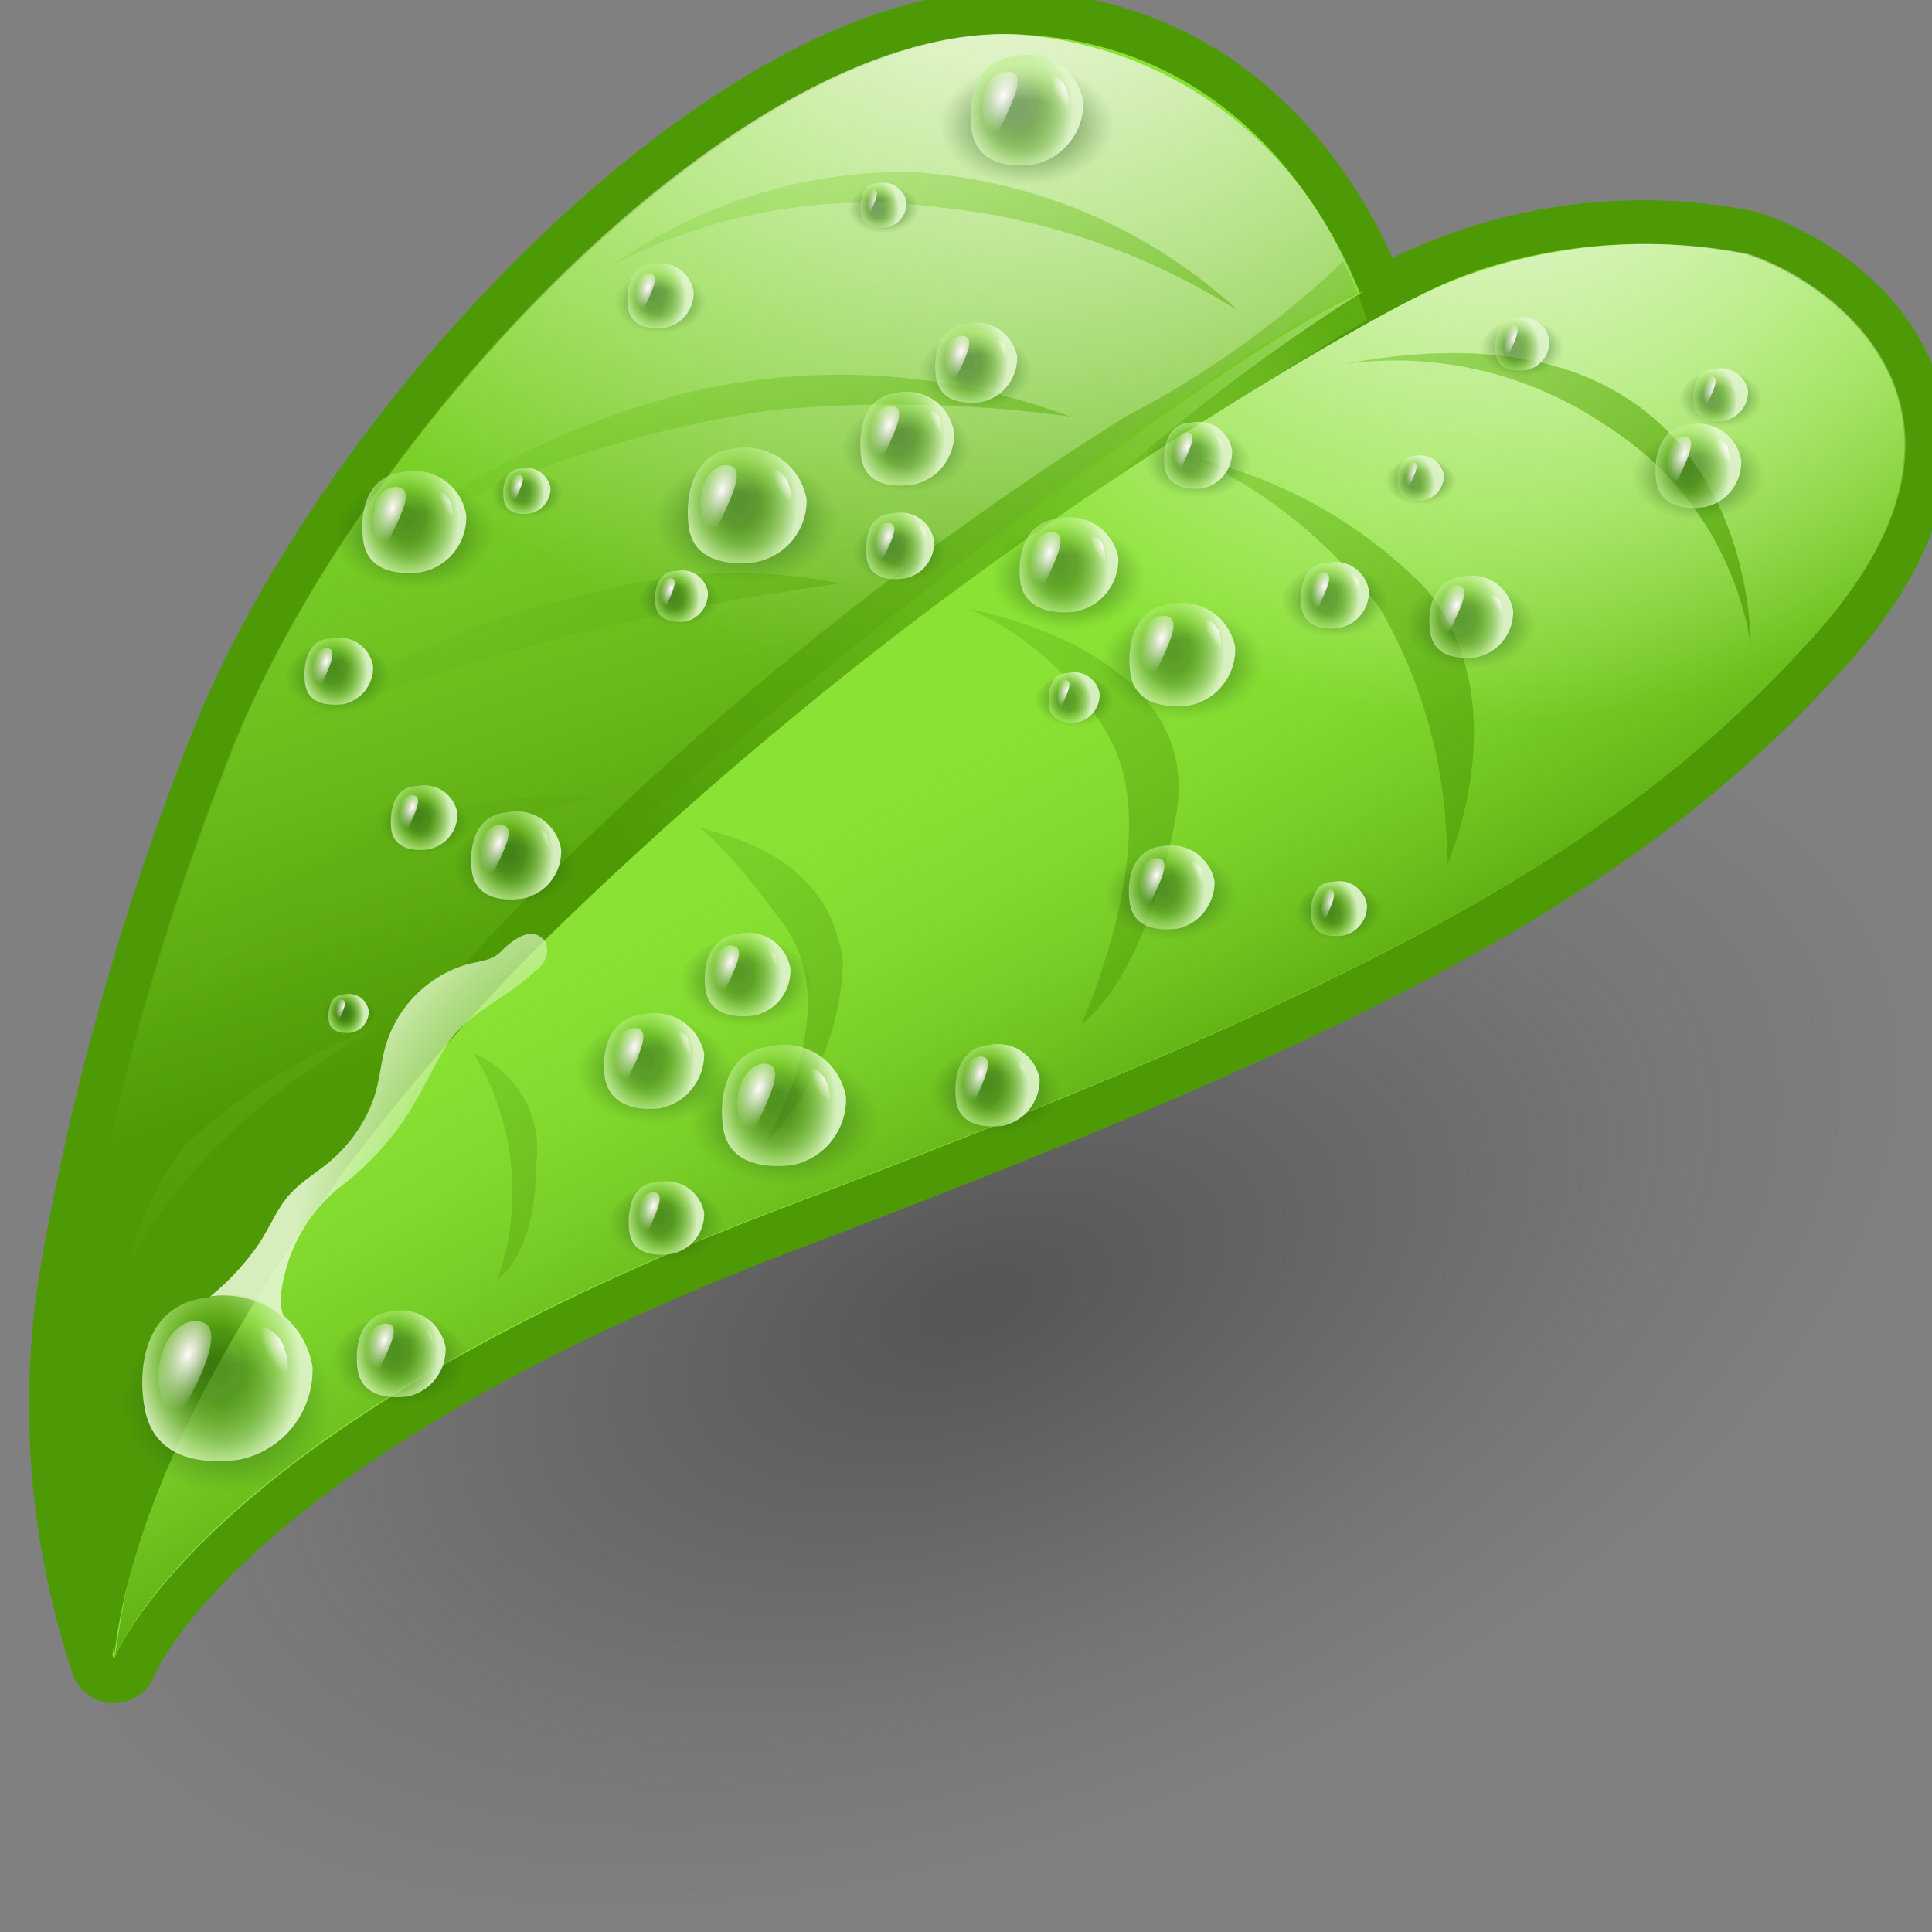 <?xml version="1.0" encoding="UTF-8" standalone="no"?>
<svg
   viewBox="0 0 48 48"
   version="1.1"
   id="svg43460"
   sodipodi:docname="15-Condensation.svg"
   inkscape:version="1.1 (c68e22c387, 2021-05-23)"
   xmlns:inkscape="http://www.inkscape.org/namespaces/inkscape"
   xmlns:sodipodi="http://sodipodi.sourceforge.net/DTD/sodipodi-0.dtd"
   xmlns:xlink="http://www.w3.org/1999/xlink"
   xmlns="http://www.w3.org/2000/svg"
   xmlns:svg="http://www.w3.org/2000/svg">
  <rect x="0" y="0" width="48" height="48" fill="#808080" stroke="none"/>
  <sodipodi:namedview
     id="namedview43462"
     pagecolor="#ffffff"
     bordercolor="#666666"
     borderopacity="1.0"
     inkscape:pageshadow="2"
     inkscape:pageopacity="0.0"
     inkscape:pagecheckerboard="0"
     showgrid="false"
     inkscape:zoom="15.6875"
     inkscape:cx="24"
     inkscape:cy="24"
     inkscape:window-width="2880"
     inkscape:window-height="1557"
     inkscape:window-x="-8"
     inkscape:window-y="-8"
     inkscape:window-maximized="1"
     inkscape:current-layer="svg43460" />
  <defs
     id="defs43150">
    <style
       id="style42966">.cls-1{fill:url(#radial-gradient);}.cls-2{fill:none;stroke:#4e9a06;stroke-linejoin:round;stroke-width:1.4px;}.cls-3{fill:#8ae234;}.cls-4{fill:url(#linear-gradient);}.cls-5{fill:url(#radial-gradient-2);}.cls-6{fill:url(#linear-gradient-2);}.cls-7{fill:url(#linear-gradient-3);}.cls-8{fill:url(#radial-gradient-3);}.cls-9{fill:url(#linear-gradient-4);}.cls-10{fill:url(#linear-gradient-5);}.cls-11{fill:url(#linear-gradient-6);}.cls-12{fill:url(#linear-gradient-7);}.cls-13{fill:url(#linear-gradient-8);}.cls-14{fill:url(#linear-gradient-9);}.cls-15{fill:url(#linear-gradient-10);}.cls-16{fill:url(#linear-gradient-11);}.cls-17{fill:url(#linear-gradient-12);}.cls-18{fill:url(#linear-gradient-13);}.cls-19{fill:url(#linear-gradient-14);}.cls-20{fill:url(#radial-gradient-4);}.cls-21{fill:url(#radial-gradient-5);}.cls-22{fill:url(#New_Gradient_Swatch_8);}.cls-23{fill:url(#radial-gradient-6);}.cls-24{fill:url(#radial-gradient-7);}.cls-25{fill:url(#radial-gradient-8);}.cls-26{fill:url(#New_Gradient_Swatch_8-2);}.cls-27{fill:url(#radial-gradient-9);}.cls-28{fill:url(#radial-gradient-10);}.cls-29{fill:url(#radial-gradient-11);}.cls-30{fill:url(#New_Gradient_Swatch_8-3);}.cls-31{fill:url(#radial-gradient-12);}.cls-32{fill:url(#radial-gradient-13);}.cls-33{fill:url(#radial-gradient-14);}.cls-34{fill:url(#radial-gradient-15);}.cls-35{fill:url(#radial-gradient-16);}.cls-36{fill:url(#radial-gradient-17);}.cls-37{fill:url(#radial-gradient-18);}.cls-38{fill:url(#New_Gradient_Swatch_8-4);}.cls-39{fill:url(#radial-gradient-19);}.cls-40{fill:url(#radial-gradient-20);}.cls-41{fill:url(#radial-gradient-21);}.cls-42{fill:url(#New_Gradient_Swatch_8-5);}.cls-43{fill:url(#radial-gradient-22);}.cls-44{fill:url(#radial-gradient-23);}.cls-45{fill:url(#radial-gradient-24);}.cls-46{fill:url(#New_Gradient_Swatch_8-6);}.cls-47{fill:url(#radial-gradient-25);}.cls-48{fill:url(#radial-gradient-26);}.cls-49{fill:url(#radial-gradient-27);}.cls-50{fill:url(#New_Gradient_Swatch_8-7);}.cls-51{fill:url(#radial-gradient-28);}.cls-52{fill:url(#radial-gradient-29);}.cls-53{fill:url(#radial-gradient-30);}.cls-54{fill:url(#New_Gradient_Swatch_8-8);}.cls-55{fill:url(#radial-gradient-31);}.cls-56{fill:url(#radial-gradient-32);}.cls-57{fill:url(#radial-gradient-33);}.cls-58{fill:url(#New_Gradient_Swatch_8-9);}.cls-59{fill:url(#radial-gradient-34);}.cls-60{fill:url(#radial-gradient-35);}.cls-61{fill:url(#radial-gradient-36);}.cls-62{fill:url(#New_Gradient_Swatch_8-10);}.cls-63{fill:url(#radial-gradient-37);}.cls-64{fill:url(#radial-gradient-38);}.cls-65{fill:url(#radial-gradient-39);}.cls-66{fill:url(#New_Gradient_Swatch_8-11);}.cls-67{fill:url(#radial-gradient-40);}.cls-68{fill:url(#radial-gradient-41);}.cls-69{fill:url(#radial-gradient-42);}.cls-70{fill:url(#New_Gradient_Swatch_8-12);}.cls-71{fill:url(#radial-gradient-43);}.cls-72{fill:url(#radial-gradient-44);}.cls-73{fill:url(#radial-gradient-45);}.cls-74{fill:url(#New_Gradient_Swatch_8-13);}.cls-75{fill:url(#radial-gradient-46);}.cls-76{fill:url(#radial-gradient-47);}.cls-77{fill:url(#radial-gradient-48);}.cls-78{fill:url(#New_Gradient_Swatch_8-14);}.cls-79{fill:url(#radial-gradient-49);}.cls-80{fill:url(#radial-gradient-50);}.cls-81{fill:url(#radial-gradient-51);}.cls-82{fill:url(#New_Gradient_Swatch_8-15);}.cls-83{fill:url(#radial-gradient-52);}.cls-84{fill:url(#radial-gradient-53);}.cls-85{fill:url(#radial-gradient-54);}.cls-86{fill:url(#New_Gradient_Swatch_8-16);}.cls-87{fill:url(#radial-gradient-55);}.cls-88{fill:url(#radial-gradient-56);}.cls-89{fill:url(#radial-gradient-57);}.cls-90{fill:url(#New_Gradient_Swatch_8-17);}.cls-91{fill:url(#radial-gradient-58);}.cls-92{fill:url(#radial-gradient-59);}.cls-93{fill:url(#radial-gradient-60);}.cls-94{fill:url(#New_Gradient_Swatch_8-18);}.cls-95{fill:url(#radial-gradient-61);}.cls-96{fill:url(#radial-gradient-62);}.cls-97{fill:url(#radial-gradient-63);}.cls-98{fill:url(#New_Gradient_Swatch_8-19);}.cls-99{fill:url(#radial-gradient-64);}.cls-100{fill:url(#radial-gradient-65);}.cls-101{fill:url(#radial-gradient-66);}.cls-102{fill:url(#New_Gradient_Swatch_8-20);}.cls-103{fill:url(#radial-gradient-67);}.cls-104{fill:url(#radial-gradient-68);}.cls-105{fill:url(#radial-gradient-69);}.cls-106{fill:url(#New_Gradient_Swatch_8-21);}.cls-107{fill:url(#radial-gradient-70);}.cls-108{fill:url(#radial-gradient-71);}.cls-109{fill:url(#radial-gradient-72);}.cls-110{fill:url(#New_Gradient_Swatch_8-22);}.cls-111{fill:url(#radial-gradient-73);}.cls-112{fill:url(#radial-gradient-74);}.cls-113{fill:url(#radial-gradient-75);}.cls-114{fill:url(#New_Gradient_Swatch_8-23);}.cls-115{fill:url(#radial-gradient-76);}.cls-116{fill:url(#radial-gradient-77);}.cls-117{fill:url(#radial-gradient-78);}.cls-118{fill:url(#New_Gradient_Swatch_8-24);}.cls-119{fill:url(#radial-gradient-79);}.cls-120{fill:url(#radial-gradient-80);}.cls-121{fill:url(#radial-gradient-81);}.cls-122{fill:url(#New_Gradient_Swatch_8-25);}.cls-123{fill:url(#radial-gradient-82);}.cls-124{fill:url(#radial-gradient-83);}.cls-125{fill:url(#radial-gradient-84);}.cls-126{fill:url(#New_Gradient_Swatch_8-26);}.cls-127{fill:url(#radial-gradient-85);}.cls-128{fill:url(#radial-gradient-86);}.cls-129{fill:url(#radial-gradient-87);}.cls-130{fill:url(#New_Gradient_Swatch_8-27);}.cls-131{fill:url(#radial-gradient-88);}.cls-132{fill:url(#radial-gradient-89);}.cls-133{fill:url(#radial-gradient-90);}.cls-134{fill:url(#New_Gradient_Swatch_8-28);}.cls-135{fill:url(#radial-gradient-91);}.cls-136{fill:url(#radial-gradient-92);}.cls-137{fill:url(#New_Gradient_Swatch_8-29);}.cls-138{fill:url(#radial-gradient-93);}.cls-139{fill:url(#radial-gradient-94);}.cls-140{fill:url(#New_Gradient_Swatch_8-30);}.cls-141{fill:url(#radial-gradient-95);}.cls-142{fill:url(#New_Gradient_Swatch_8-31);}.cls-143{fill:url(#radial-gradient-96);}.cls-144{fill:url(#radial-gradient-97);}.cls-145{fill:url(#radial-gradient-98);}.cls-146{fill:url(#New_Gradient_Swatch_8-32);}.cls-147{fill:url(#radial-gradient-99);}.cls-148{fill:url(#radial-gradient-100);}.cls-149{fill:url(#radial-gradient-101);}.cls-150{fill:url(#New_Gradient_Swatch_8-33);}.cls-151{fill:url(#radial-gradient-102);}.cls-152{fill:url(#radial-gradient-103);}</style>
    <radialGradient
       id="radial-gradient"
       cx="4.89"
       cy="-45.77"
       r="19"
       gradientTransform="matrix(1.11,0,0,0.61,17.22,54.82)"
       gradientUnits="userSpaceOnUse">
      <stop
         offset="0.03"
         stop-color="#2c2c2c"
         stop-opacity="0.5"
         id="stop42968" />
      <stop
         offset="0.68"
         stop-color="#2c2c2c"
         stop-opacity="0.1"
         id="stop42970" />
      <stop
         offset="0.93"
         stop-color="#2c2c2c"
         stop-opacity="0"
         id="stop42972" />
    </radialGradient>
    <linearGradient
       id="linear-gradient"
       x1="26.9"
       y1="28.72"
       x2="22.79"
       y2="21.17"
       gradientUnits="userSpaceOnUse">
      <stop
         offset="0"
         stop-color="#4e9a06"
         id="stop42975" />
      <stop
         offset="1"
         stop-color="#8ae234"
         stop-opacity="0"
         id="stop42977" />
    </linearGradient>
    <radialGradient
       id="radial-gradient-2"
       cx="33.01"
       cy="9.3"
       r="11.6"
       gradientUnits="userSpaceOnUse">
      <stop
         offset="0.01"
         stop-color="snow"
         id="stop42980" />
      <stop
         offset="1"
         stop-color="#fff"
         stop-opacity="0"
         id="stop42982" />
    </radialGradient>
    <linearGradient
       id="linear-gradient-2"
       x1="30.63"
       y1="14.7"
       x2="25"
       y2="19.54"
       xlink:href="#linear-gradient" />
    <linearGradient
       id="linear-gradient-3"
       x1="20.8"
       y1="24.54"
       x2="15.1"
       y2="7.06"
       xlink:href="#linear-gradient" />
    <radialGradient
       id="radial-gradient-3"
       cx="25.46"
       cy="6.25"
       r="14.25"
       xlink:href="#radial-gradient-2" />
    <linearGradient
       id="linear-gradient-4"
       x1="38.29"
       y1="22.16"
       x2="26"
       y2="6.23"
       xlink:href="#linear-gradient" />
    <linearGradient
       id="linear-gradient-5"
       x1="35"
       y1="24.69"
       x2="22.71"
       y2="8.77"
       xlink:href="#linear-gradient" />
    <linearGradient
       id="linear-gradient-6"
       x1="30.75"
       y1="27.97"
       x2="18.47"
       y2="12.05"
       xlink:href="#linear-gradient" />
    <linearGradient
       id="linear-gradient-7"
       x1="26.29"
       y1="31.42"
       x2="14"
       y2="15.5"
       xlink:href="#linear-gradient" />
    <linearGradient
       id="linear-gradient-8"
       x1="22.19"
       y1="34.58"
       x2="9.91"
       y2="18.65"
       xlink:href="#linear-gradient" />
    <linearGradient
       id="linear-gradient-9"
       x1="20.6"
       y1="24.02"
       x2="36.53"
       y2="1.13"
       xlink:href="#linear-gradient" />
    <linearGradient
       id="linear-gradient-10"
       x1="27.89"
       y1="21.6"
       x2="20.9"
       y2="7.79"
       xlink:href="#linear-gradient" />
    <linearGradient
       id="linear-gradient-11"
       x1="24.11"
       y1="23.52"
       x2="17.11"
       y2="9.71"
       xlink:href="#linear-gradient" />
    <linearGradient
       id="linear-gradient-12"
       x1="20.96"
       y1="25.11"
       x2="13.97"
       y2="11.3"
       xlink:href="#linear-gradient" />
    <linearGradient
       id="linear-gradient-13"
       x1="17.19"
       y1="27.02"
       x2="10.2"
       y2="13.21"
       xlink:href="#linear-gradient" />
    <linearGradient
       id="linear-gradient-14"
       x1="13.69"
       y1="28.79"
       x2="6.7"
       y2="14.98"
       xlink:href="#linear-gradient" />
    <radialGradient
       id="radial-gradient-4"
       cx="21.72"
       cy="26.36"
       r="1.53"
       gradientTransform="translate(0 9.03) scale(1 0.69)"
       gradientUnits="userSpaceOnUse">
      <stop
         offset="0.42"
         stop-color="#275917"
         stop-opacity="0.5"
         id="stop42999" />
      <stop
         offset="0.86"
         stop-color="#275917"
         stop-opacity="0.1"
         id="stop43001" />
      <stop
         offset="1"
         stop-color="#275917"
         stop-opacity="0"
         id="stop43003" />
    </radialGradient>
    <radialGradient
       id="radial-gradient-5"
       cx="14.59"
       cy="20.27"
       r="0.85"
       gradientTransform="matrix(1,0,0,0.69,0,6.16)"
       xlink:href="#radial-gradient-4" />
    <radialGradient
       id="New_Gradient_Swatch_8"
       cx="14.56"
       cy="20.02"
       r="0.69"
       gradientTransform="matrix(0.97, -0.26, 0.25, 1.25, -4.62, -1.21)"
       gradientUnits="userSpaceOnUse">
      <stop
         offset="0.11"
         stop-color="#fff"
         stop-opacity="0"
         id="stop43007" />
      <stop
         offset="0.27"
         stop-color="#8ae234"
         stop-opacity="0.1"
         id="stop43009" />
      <stop
         offset="0.8"
         stop-color="#e4f8d0"
         stop-opacity="0.9"
         id="stop43011" />
    </radialGradient>
    <radialGradient
       id="radial-gradient-6"
       cx="14.32"
       cy="20"
       r="0.2"
       gradientTransform="matrix(0.91,0.49,-0.68,1.72,14.97,-21.5)"
       xlink:href="#radial-gradient-2" />
    <radialGradient
       id="radial-gradient-7"
       cx="49.65"
       cy="17.02"
       r="0.13"
       gradientTransform="matrix(-0.82,0.66,0.92,1.56,40.16,-39.49)"
       xlink:href="#radial-gradient-2" />
    <radialGradient
       id="radial-gradient-8"
       cx="15.8"
       cy="18.31"
       r="1.29"
       gradientTransform="matrix(1,0,0,0.69,0,5.24)"
       xlink:href="#radial-gradient-4" />
    <radialGradient
       id="New_Gradient_Swatch_8-2"
       cx="15.75"
       cy="17.93"
       r="1.04"
       gradientTransform="matrix(0.97,-0.26,0.25,1.25,-4.07,-0.72)"
       xlink:href="#New_Gradient_Swatch_8" />
    <radialGradient
       id="radial-gradient-9"
       cx="15.38"
       cy="17.89"
       r="0.31"
       gradientTransform="matrix(0.91,0.49,-0.68,1.72,13.63,-20.85)"
       xlink:href="#radial-gradient-2" />
    <radialGradient
       id="radial-gradient-10"
       cx="47.95"
       cy="15.15"
       r="0.2"
       gradientTransform="matrix(-0.82,0.66,0.92,1.56,41.84,-37.93)"
       xlink:href="#radial-gradient-2" />
    <radialGradient
       id="radial-gradient-11"
       cx="23.32"
       cy="13.84"
       r="0.57"
       gradientTransform="matrix(1,0,0,0.69,0,3.13)"
       xlink:href="#radial-gradient-4" />
    <radialGradient
       id="New_Gradient_Swatch_8-3"
       cx="23.29"
       cy="13.67"
       r="0.46"
       gradientTransform="matrix(0.97,-0.26,0.25,1.25,-2.81,1.63)"
       xlink:href="#New_Gradient_Swatch_8" />
    <radialGradient
       id="radial-gradient-12"
       cx="23.13"
       cy="13.65"
       r="0.14"
       gradientTransform="matrix(0.91,0.49,-0.68,1.72,11.45,-22.29)"
       xlink:href="#radial-gradient-2" />
    <radialGradient
       id="radial-gradient-13"
       cx="40.08"
       cy="12.22"
       r="0.09"
       gradientTransform="matrix(-0.82,0.66,0.92,1.56,45.31,-33.07)"
       xlink:href="#radial-gradient-2" />
    <radialGradient
       id="radial-gradient-14"
       cx="25.61"
       cy="12.68"
       r="1.4"
       gradientTransform="matrix(1,0,0,0.69,0,2.59)"
       xlink:href="#radial-gradient-4" />
    <radialGradient
       id="radial-gradient-15"
       cx="25.55"
       cy="12.27"
       r="1.13"
       gradientTransform="matrix(0.97,-0.26,0.25,1.25,-2.4,2.34)"
       gradientUnits="userSpaceOnUse">
      <stop
         offset="0.11"
         stop-color="#d0f3ae"
         stop-opacity="0"
         id="stop43025" />
      <stop
         offset="0.27"
         stop-color="#8ae234"
         stop-opacity="0.1"
         id="stop43027" />
      <stop
         offset="0.8"
         stop-color="#e4f8d0"
         stop-opacity="0.9"
         id="stop43029" />
    </radialGradient>
    <radialGradient
       id="radial-gradient-16"
       cx="25.15"
       cy="12.23"
       r="0.33"
       gradientTransform="matrix(0.91,0.49,-0.68,1.72,10.67,-22.49)"
       xlink:href="#radial-gradient-2" />
    <radialGradient
       id="radial-gradient-17"
       cx="37.29"
       cy="11.21"
       r="0.21"
       gradientTransform="matrix(-0.82,0.66,0.92,1.56,46.53,-31.35)"
       xlink:href="#radial-gradient-2" />
    <radialGradient
       id="radial-gradient-18"
       cx="21.13"
       cy="18.11"
       r="1.47"
       gradientTransform="matrix(1,0,0,0.69,0,5.15)"
       xlink:href="#radial-gradient-4" />
    <radialGradient
       id="New_Gradient_Swatch_8-4"
       cx="21.07"
       cy="17.68"
       r="1.19"
       gradientTransform="matrix(0.97,-0.26,0.25,1.25,-3.86,0.71)"
       xlink:href="#New_Gradient_Swatch_8" />
    <radialGradient
       id="radial-gradient-19"
       cx="20.65"
       cy="17.64"
       r="0.35"
       gradientTransform="matrix(0.91,0.49,-0.68,1.72,13.94,-23.29)"
       xlink:href="#radial-gradient-2" />
    <radialGradient
       id="radial-gradient-20"
       cx="42.59"
       cy="15.79"
       r="0.22"
       gradientTransform="matrix(-0.82,0.66,0.92,1.56,42.22,-35.71)"
       xlink:href="#radial-gradient-2" />
    <radialGradient
       id="radial-gradient-21"
       cx="26.28"
       cy="18.9"
       r="1.23"
       gradientTransform="matrix(1,0,0,0.69,0,5.52)"
       xlink:href="#radial-gradient-4" />
    <radialGradient
       id="New_Gradient_Swatch_8-5"
       cx="26.23"
       cy="18.54"
       r="0.99"
       gradientTransform="matrix(0.97,-0.26,0.25,1.25,-3.94,2)"
       xlink:href="#New_Gradient_Swatch_8" />
    <radialGradient
       id="radial-gradient-22"
       cx="25.88"
       cy="18.5"
       r="0.29"
       gradientTransform="matrix(0.91,0.49,-0.68,1.72,15.01,-26.33)"
       xlink:href="#radial-gradient-2" />
    <radialGradient
       id="radial-gradient-23"
       cx="37.74"
       cy="17.51"
       r="0.19"
       gradientTransform="matrix(-0.82,0.66,0.92,1.56,41.71,-34.17)"
       xlink:href="#radial-gradient-2" />
    <radialGradient
       id="radial-gradient-24"
       cx="30.54"
       cy="19.23"
       r="0.85"
       gradientTransform="matrix(1,0,0,0.69,0,5.67)"
       xlink:href="#radial-gradient-4" />
    <radialGradient
       id="New_Gradient_Swatch_8-6"
       cx="30.5"
       cy="18.98"
       r="0.68"
       gradientTransform="matrix(0.97,-0.26,0.25,1.25,-3.94,3.09)"
       xlink:href="#New_Gradient_Swatch_8" />
    <radialGradient
       id="radial-gradient-25"
       cx="30.27"
       cy="18.96"
       r="0.2"
       gradientTransform="matrix(0.91,0.49,-0.68,1.72,15.73,-28.73)"
       xlink:href="#radial-gradient-2" />
    <radialGradient
       id="radial-gradient-26"
       cx="33.76"
       cy="18.67"
       r="0.13"
       gradientTransform="matrix(-0.82,0.66,0.92,1.56,41.48,-32.8)"
       xlink:href="#radial-gradient-2" />
    <radialGradient
       id="radial-gradient-27"
       cx="31.92"
       cy="17.58"
       r="0.57"
       gradientTransform="matrix(1,0,0,0.69,0,4.89)"
       xlink:href="#radial-gradient-4" />
    <radialGradient
       id="New_Gradient_Swatch_8-7"
       cx="31.89"
       cy="17.41"
       r="0.46"
       gradientTransform="matrix(0.97,-0.26,0.25,1.25,-3.51,3.59)"
       xlink:href="#New_Gradient_Swatch_8" />
    <radialGradient
       id="radial-gradient-28"
       cx="31.73"
       cy="17.39"
       r="0.14"
       gradientTransform="matrix(0.91,0.49,-0.68,1.72,14.79,-28.57)"
       xlink:href="#radial-gradient-2" />
    <radialGradient
       id="radial-gradient-29"
       cx="32.23"
       cy="17.35"
       r="0.09"
       gradientTransform="matrix(-0.82,0.66,0.92,1.56,42.72,-31.55)"
       xlink:href="#radial-gradient-2" />
    <radialGradient
       id="radial-gradient-30"
       cx="36.72"
       cy="16.45"
       r="0.67"
       gradientTransform="matrix(1,0,0,0.69,0,4.36)"
       xlink:href="#radial-gradient-4" />
    <radialGradient
       id="New_Gradient_Swatch_8-8"
       cx="36.69"
       cy="16.25"
       r="0.54"
       gradientTransform="matrix(0.97,-0.26,0.25,1.25,-3.1,4.96)"
       xlink:href="#New_Gradient_Swatch_8" />
    <radialGradient
       id="radial-gradient-31"
       cx="36.5"
       cy="16.23"
       r="0.16"
       gradientTransform="matrix(0.91,0.49,-0.68,1.72,14.44,-30.26)"
       xlink:href="#radial-gradient-2" />
    <radialGradient
       id="radial-gradient-32"
       cx="27.27"
       cy="17.02"
       r="0.1"
       gradientTransform="matrix(-0.82,0.66,0.92,1.56,43.77,-29.1)"
       xlink:href="#radial-gradient-2" />
    <radialGradient
       id="radial-gradient-33"
       cx="33.54"
       cy="15.75"
       r="0.67"
       gradientTransform="matrix(1,0,0,0.69,0,4.03)"
       xlink:href="#radial-gradient-4" />
    <radialGradient
       id="New_Gradient_Swatch_8-9"
       cx="33.52"
       cy="15.56"
       r="0.54"
       gradientTransform="matrix(0.97,-0.26,0.25,1.25,-3.01,4.18)"
       xlink:href="#New_Gradient_Swatch_8" />
    <radialGradient
       id="radial-gradient-34"
       cx="33.33"
       cy="15.54"
       r="0.16"
       gradientTransform="matrix(0.91,0.49,-0.68,1.72,13.67,-28.32)"
       xlink:href="#radial-gradient-2" />
    <radialGradient
       id="radial-gradient-35"
       cx="30.28"
       cy="15.8"
       r="0.1"
       gradientTransform="matrix(-0.82,0.66,0.92,1.56,44.21,-30)"
       xlink:href="#radial-gradient-2" />
    <radialGradient
       id="radial-gradient-36"
       cx="32.72"
       cy="19.56"
       r="1.04"
       gradientTransform="matrix(1,0,0,0.69,0,5.83)"
       xlink:href="#radial-gradient-4" />
    <radialGradient
       id="New_Gradient_Swatch_8-10"
       cx="32.68"
       cy="19.25"
       r="0.84"
       gradientTransform="matrix(0.97,-0.26,0.25,1.25,-3.95,3.65)"
       xlink:href="#New_Gradient_Swatch_8" />
    <radialGradient
       id="radial-gradient-37"
       cx="32.38"
       cy="19.22"
       r="0.25"
       gradientTransform="matrix(0.91,0.49,-0.68,1.72,16.1,-29.91)"
       xlink:href="#radial-gradient-2" />
    <radialGradient
       id="radial-gradient-38"
       cx="31.58"
       cy="19.3"
       r="0.16"
       gradientTransform="matrix(-0.82,0.66,0.92,1.56,41.36,-32.05)"
       xlink:href="#radial-gradient-2" />
    <radialGradient
       id="radial-gradient-39"
       cx="27.92"
       cy="23.28"
       r="1.06"
       gradientTransform="matrix(1,0,0,0.69,0,7.58)"
       xlink:href="#radial-gradient-4" />
    <radialGradient
       id="New_Gradient_Swatch_8-11"
       cx="27.88"
       cy="22.96"
       r="0.86"
       gradientTransform="matrix(0.97,-0.26,0.25,1.25,-5.01,2.07)"
       xlink:href="#New_Gradient_Swatch_8" />
    <radialGradient
       id="radial-gradient-40"
       cx="27.58"
       cy="22.93"
       r="0.25"
       gradientTransform="matrix(0.91,0.49,-0.68,1.72,18.19,-29.62)"
       xlink:href="#radial-gradient-2" />
    <radialGradient
       id="radial-gradient-41"
       cx="36.93"
       cy="22.15"
       r="0.16"
       gradientTransform="matrix(-0.82,0.66,0.92,1.56,38.35,-35.71)"
       xlink:href="#radial-gradient-2" />
    <radialGradient
       id="radial-gradient-42"
       cx="30.61"
       cy="23.5"
       r="0.7"
       gradientTransform="matrix(1,0,0,0.69,0,7.68)"
       xlink:href="#radial-gradient-4" />
    <radialGradient
       id="New_Gradient_Swatch_8-12"
       cx="30.58"
       cy="23.3"
       r="0.56"
       gradientTransform="matrix(0.97,-0.26,0.25,1.25,-5.02,2.75)"
       xlink:href="#New_Gradient_Swatch_8" />
    <radialGradient
       id="radial-gradient-43"
       cx="30.38"
       cy="23.28"
       r="0.17"
       gradientTransform="matrix(0.91,0.49,-0.68,1.72,18.69,-31.18)"
       xlink:href="#radial-gradient-2" />
    <radialGradient
       id="radial-gradient-44"
       cx="34.47"
       cy="22.94"
       r="0.11"
       gradientTransform="matrix(-0.82,0.66,0.92,1.56,38.16,-34.9)"
       xlink:href="#radial-gradient-2" />
    <radialGradient
       id="radial-gradient-45"
       cx="28.1"
       cy="20.09"
       r="1.31"
       gradientTransform="matrix(1,0,0,0.69,0,6.08)"
       xlink:href="#radial-gradient-4" />
    <radialGradient
       id="New_Gradient_Swatch_8-13"
       cx="28.04"
       cy="19.7"
       r="1.06"
       gradientTransform="matrix(0.97,-0.26,0.25,1.25,-4.19,2.38)"
       xlink:href="#New_Gradient_Swatch_8" />
    <radialGradient
       id="radial-gradient-46"
       cx="27.67"
       cy="19.67"
       r="0.31"
       gradientTransform="matrix(0.91,0.49,-0.68,1.72,15.97,-27.85)"
       xlink:href="#radial-gradient-2" />
    <radialGradient
       id="radial-gradient-47"
       cx="36.12"
       cy="18.96"
       r="0.2"
       gradientTransform="matrix(-0.82,0.66,0.92,1.56,40.88,-34.02)"
       xlink:href="#radial-gradient-2" />
    <radialGradient
       id="radial-gradient-48"
       cx="26.37"
       cy="20.59"
       r="0.64"
       gradientTransform="matrix(1,0,0,0.69,0,6.31)"
       xlink:href="#radial-gradient-4" />
    <radialGradient
       id="New_Gradient_Swatch_8-14"
       cx="26.34"
       cy="20.41"
       r="0.51"
       gradientTransform="matrix(0.97,-0.26,0.25,1.25,-4.41,1.87)"
       xlink:href="#New_Gradient_Swatch_8" />
    <radialGradient
       id="radial-gradient-49"
       cx="26.16"
       cy="20.39"
       r="0.15"
       gradientTransform="matrix(0.91,0.49,-0.68,1.72,16.32,-27.51)"
       xlink:href="#radial-gradient-2" />
    <radialGradient
       id="radial-gradient-50"
       cx="38.18"
       cy="19.37"
       r="0.1"
       gradientTransform="matrix(-0.82,0.66,0.92,1.56,40.24,-35.15)"
       xlink:href="#radial-gradient-2" />
    <radialGradient
       id="radial-gradient-51"
       cx="20.05"
       cy="19.21"
       r="0.65"
       gradientTransform="matrix(1,0,0,0.69,0,5.66)"
       xlink:href="#radial-gradient-4" />
    <radialGradient
       id="New_Gradient_Swatch_8-15"
       cx="20.03"
       cy="19.02"
       r="0.53"
       gradientTransform="matrix(0.97,-0.26,0.25,1.25,-4.23,0.32)"
       xlink:href="#New_Gradient_Swatch_8" />
    <radialGradient
       id="radial-gradient-52"
       cx="19.84"
       cy="19"
       r="0.16"
       gradientTransform="matrix(0.91,0.49,-0.68,1.72,14.79,-23.65)"
       xlink:href="#radial-gradient-2" />
    <radialGradient
       id="radial-gradient-53"
       cx="44.17"
       cy="16.94"
       r="0.1"
       gradientTransform="matrix(-0.82,0.66,0.92,1.56,41.1,-36.92)"
       xlink:href="#radial-gradient-2" />
    <radialGradient
       id="radial-gradient-54"
       cx="17.61"
       cy="17.75"
       r="0.58"
       gradientTransform="matrix(1,0,0,0.69,0,4.98)"
       xlink:href="#radial-gradient-4" />
    <radialGradient
       id="New_Gradient_Swatch_8-16"
       cx="17.58"
       cy="17.58"
       r="0.47"
       gradientTransform="matrix(0.97,-0.26,0.25,1.25,-3.93,-0.21)"
       xlink:href="#New_Gradient_Swatch_8" />
    <radialGradient
       id="radial-gradient-55"
       cx="17.42"
       cy="17.57"
       r="0.14"
       gradientTransform="matrix(0.91,0.49,-0.68,1.72,13.59,-21.67)"
       xlink:href="#radial-gradient-2" />
    <radialGradient
       id="radial-gradient-56"
       cx="46.37"
       cy="15.12"
       r="0.09"
       gradientTransform="matrix(-0.82,0.66,0.92,1.56,42.12,-37.18)"
       xlink:href="#radial-gradient-2" />
    <radialGradient
       id="radial-gradient-57"
       cx="19.75"
       cy="15.12"
       r="0.73"
       gradientTransform="matrix(1,0,0,0.69,0,3.74)"
       xlink:href="#radial-gradient-4" />
    <radialGradient
       id="New_Gradient_Swatch_8-17"
       cx="19.71"
       cy="14.88"
       r="0.66"
       gradientTransform="matrix(0.97,-0.26,0.25,1.25,-3.2,0.58)"
       xlink:href="#New_Gradient_Swatch_8" />
    <radialGradient
       id="radial-gradient-58"
       cx="19.48"
       cy="14.86"
       r="0.19"
       gradientTransform="matrix(0.91,0.49,-0.68,1.72,11.93,-21.17)"
       xlink:href="#radial-gradient-2" />
    <radialGradient
       id="radial-gradient-59"
       cx="43.72"
       cy="12.81"
       r="0.13"
       gradientTransform="matrix(-0.82,0.66,0.92,1.56,44.28,-35)"
       xlink:href="#radial-gradient-2" />
    <radialGradient
       id="radial-gradient-60"
       cx="15.96"
       cy="22.28"
       r="0.73"
       gradientTransform="matrix(1,0,0,0.69,0,7.11)"
       xlink:href="#radial-gradient-4" />
    <radialGradient
       id="New_Gradient_Swatch_8-18"
       cx="15.93"
       cy="22.04"
       r="0.66"
       gradientTransform="matrix(0.97,-0.26,0.25,1.25,-5.09,-1.02)"
       xlink:href="#New_Gradient_Swatch_8" />
    <radialGradient
       id="radial-gradient-61"
       cx="15.69"
       cy="22.01"
       r="0.19"
       gradientTransform="matrix(0.91,0.49,-0.68,1.72,16.47,-23.3)"
       xlink:href="#radial-gradient-2" />
    <radialGradient
       id="radial-gradient-62"
       cx="48.65"
       cy="19.23"
       r="0.13"
       gradientTransform="matrix(-0.82,0.66,0.92,1.56,38.66,-39.95)"
       xlink:href="#radial-gradient-2" />
    <radialGradient
       id="radial-gradient-63"
       cx="17.43"
       cy="22.85"
       r="1"
       gradientTransform="matrix(1,0,0,0.69,0,7.38)"
       xlink:href="#radial-gradient-4" />
    <radialGradient
       id="New_Gradient_Swatch_8-19"
       cx="17.38"
       cy="22.52"
       r="0.9"
       gradientTransform="matrix(0.97,-0.26,0.25,1.25,-5.17,-0.67)"
       xlink:href="#New_Gradient_Swatch_8" />
    <radialGradient
       id="radial-gradient-64"
       cx="17.07"
       cy="22.49"
       r="0.27"
       gradientTransform="matrix(0.91,0.49,-0.68,1.72,16.92,-24.23)"
       xlink:href="#radial-gradient-2" />
    <radialGradient
       id="radial-gradient-65"
       cx="47.17"
       cy="19.95"
       r="0.17"
       gradientTransform="matrix(-0.82,0.66,0.92,1.56,38.35,-39.56)"
       xlink:href="#radial-gradient-2" />
    <radialGradient
       id="radial-gradient-66"
       cx="14.76"
       cy="24.9"
       r="0.44"
       gradientTransform="matrix(1,0,0,0.69,0,8.34)"
       xlink:href="#radial-gradient-4" />
    <radialGradient
       id="New_Gradient_Swatch_8-20"
       cx="14.74"
       cy="24.75"
       r="0.4"
       gradientTransform="matrix(0.97,-0.26,0.25,1.25,-5.8,-1.56)"
       xlink:href="#New_Gradient_Swatch_8" />
    <radialGradient
       id="radial-gradient-67"
       cx="14.59"
       cy="24.74"
       r="0.12"
       gradientTransform="matrix(0.91,0.49,-0.68,1.72,18.23,-24.27)"
       xlink:href="#radial-gradient-2" />
    <radialGradient
       id="radial-gradient-68"
       cx="50.41"
       cy="21.72"
       r="0.08"
       gradientTransform="matrix(-0.82,0.66,0.92,1.56,36.5,-41.79)"
       xlink:href="#radial-gradient-2" />
    <radialGradient
       id="radial-gradient-69"
       cx="24.8"
       cy="16.07"
       r="0.9"
       gradientTransform="matrix(1,0,0,0.69,0,4.18)"
       xlink:href="#radial-gradient-4" />
    <radialGradient
       id="New_Gradient_Swatch_8-21"
       cx="24.75"
       cy="15.77"
       r="0.82"
       gradientTransform="matrix(0.97,-0.26,0.25,1.25,-3.29,1.84)"
       xlink:href="#New_Gradient_Swatch_8" />
    <radialGradient
       id="radial-gradient-70"
       cx="24.47"
       cy="15.74"
       r="0.24"
       gradientTransform="matrix(0.91,0.49,-0.68,1.72,13,-24.1)"
       xlink:href="#radial-gradient-2" />
    <radialGradient
       id="radial-gradient-71"
       cx="38.82"
       cy="14.54"
       r="0.15"
       gradientTransform="matrix(-0.82,0.66,0.92,1.56,43.78,-33.44)"
       xlink:href="#radial-gradient-2" />
    <radialGradient
       id="radial-gradient-72"
       cx="23.69"
       cy="17.13"
       r="1.03"
       gradientTransform="matrix(1,0,0,0.69,0,4.68)"
       xlink:href="#radial-gradient-4" />
    <radialGradient
       id="New_Gradient_Swatch_8-22"
       cx="23.64"
       cy="16.79"
       r="0.94"
       gradientTransform="matrix(0.97,-0.26,0.25,1.25,-3.57,1.46)"
       xlink:href="#New_Gradient_Swatch_8" />
    <radialGradient
       id="radial-gradient-73"
       cx="23.32"
       cy="16.75"
       r="0.28"
       gradientTransform="matrix(0.91,0.49,-0.68,1.72,13.58,-24.1)"
       xlink:href="#radial-gradient-2" />
    <radialGradient
       id="radial-gradient-74"
       cx="40.02"
       cy="15.35"
       r="0.18"
       gradientTransform="matrix(-0.82,0.66,0.92,1.56,42.97,-34.33)"
       xlink:href="#radial-gradient-2" />
    <radialGradient
       id="radial-gradient-75"
       cx="23.58"
       cy="18.55"
       r="0.75"
       gradientTransform="matrix(1,0,0,0.69,0,5.35)"
       xlink:href="#radial-gradient-4" />
    <radialGradient
       id="New_Gradient_Swatch_8-23"
       cx="23.54"
       cy="18.31"
       r="0.68"
       gradientTransform="matrix(0.97,-0.26,0.25,1.25,-3.96,1.31)"
       xlink:href="#New_Gradient_Swatch_8" />
    <radialGradient
       id="radial-gradient-76"
       cx="23.31"
       cy="18.28"
       r="0.2"
       gradientTransform="matrix(0.91,0.49,-0.68,1.72,14.62,-24.95)"
       xlink:href="#radial-gradient-2" />
    <radialGradient
       id="radial-gradient-77"
       cx="40.5"
       cy="16.83"
       r="0.13"
       gradientTransform="matrix(-0.82,0.66,0.92,1.56,41.78,-35.17)"
       xlink:href="#radial-gradient-2" />
    <radialGradient
       id="radial-gradient-78"
       cx="15.59"
       cy="29.68"
       r="1.1"
       gradientTransform="matrix(1,0,0,0.69,0,10.59)"
       xlink:href="#radial-gradient-4" />
    <radialGradient
       id="New_Gradient_Swatch_8-24"
       cx="15.54"
       cy="29.35"
       r="0.89"
       gradientTransform="matrix(0.97,-0.26,0.25,1.25,-6.92,-1.73)"
       xlink:href="#New_Gradient_Swatch_8" />
    <radialGradient
       id="radial-gradient-79"
       cx="15.23"
       cy="29.32"
       r="0.26"
       gradientTransform="matrix(0.91,0.49,-0.68,1.72,21.41,-27.13)"
       xlink:href="#radial-gradient-2" />
    <radialGradient
       id="radial-gradient-80"
       cx="50.14"
       cy="26.38"
       r="0.17"
       gradientTransform="matrix(-0.82,0.66,0.92,1.56,33.04,-43.6)"
       xlink:href="#radial-gradient-2" />
    <radialGradient
       id="radial-gradient-81"
       cx="19.64"
       cy="25.7"
       r="1.24"
       gradientTransform="matrix(1,0,0,0.69,0,8.72)"
       xlink:href="#radial-gradient-4" />
    <radialGradient
       id="New_Gradient_Swatch_8-25"
       cx="19.58"
       cy="25.34"
       r="1"
       gradientTransform="matrix(0.97,-0.26,0.25,1.25,-5.82,-0.33)"
       xlink:href="#New_Gradient_Swatch_8" />
    <radialGradient
       id="radial-gradient-82"
       cx="19.23"
       cy="25.3"
       r="0.29"
       gradientTransform="matrix(0.91,0.49,-0.68,1.72,19.04,-26.86)"
       xlink:href="#radial-gradient-2" />
    <radialGradient
       id="radial-gradient-83"
       cx="45.43"
       cy="23.09"
       r="0.19"
       gradientTransform="matrix(-0.82,0.66,0.92,1.56,36.27,-40.05)"
       xlink:href="#radial-gradient-2" />
    <radialGradient
       id="radial-gradient-84"
       cx="21.12"
       cy="24.47"
       r="1.06"
       gradientTransform="matrix(1,0,0,0.69,0,8.14)"
       xlink:href="#radial-gradient-4" />
    <radialGradient
       id="New_Gradient_Swatch_8-26"
       cx="21.07"
       cy="24.16"
       r="0.86"
       gradientTransform="matrix(0.97,-0.26,0.25,1.25,-5.48,0.17)"
       xlink:href="#New_Gradient_Swatch_8" />
    <radialGradient
       id="radial-gradient-85"
       cx="20.77"
       cy="24.13"
       r="0.25"
       gradientTransform="matrix(0.91,0.49,-0.68,1.72,18.38,-26.96)"
       xlink:href="#radial-gradient-2" />
    <radialGradient
       id="radial-gradient-86"
       cx="43.83"
       cy="22.18"
       r="0.16"
       gradientTransform="matrix(-0.82,0.66,0.92,1.56,37.21,-38.93)"
       xlink:href="#radial-gradient-2" />
    <radialGradient
       id="radial-gradient-87"
       cx="25.11"
       cy="25.98"
       r="1.04"
       gradientTransform="matrix(1,0,0,0.69,0,8.85)"
       xlink:href="#radial-gradient-4" />
    <radialGradient
       id="New_Gradient_Swatch_8-27"
       cx="25.06"
       cy="25.68"
       r="0.84"
       gradientTransform="matrix(0.97,-0.26,0.25,1.25,-5.76,1.09)"
       xlink:href="#New_Gradient_Swatch_8" />
    <radialGradient
       id="radial-gradient-88"
       cx="24.77"
       cy="25.65"
       r="0.25"
       gradientTransform="matrix(0.91,0.49,-0.68,1.72,19.78,-29.76)"
       xlink:href="#radial-gradient-2" />
    <radialGradient
       id="radial-gradient-89"
       cx="40.16"
       cy="24.35"
       r="0.16"
       gradientTransform="matrix(-0.82,0.66,0.92,1.56,36.17,-38.13)"
       xlink:href="#radial-gradient-2" />
    <radialGradient
       id="radial-gradient-90"
       cx="19.84"
       cy="27.79"
       r="0.93"
       gradientTransform="matrix(1,0,0,0.69,0,9.7)"
       xlink:href="#radial-gradient-4" />
    <radialGradient
       id="New_Gradient_Swatch_8-28"
       cx="19.8"
       cy="27.51"
       r="0.76"
       gradientTransform="matrix(0.97,-0.26,0.25,1.25,-6.35,-0.45)"
       xlink:href="#New_Gradient_Swatch_8" />
    <radialGradient
       id="radial-gradient-91"
       cx="19.53"
       cy="27.48"
       r="0.22"
       gradientTransform="matrix(0.91,0.49,-0.68,1.72,20.55,-28.21)"
       xlink:href="#radial-gradient-2" />
    <radialGradient
       id="radial-gradient-92"
       cx="45.71"
       cy="25.28"
       r="0.14"
       gradientTransform="matrix(-0.82,0.66,0.92,1.56,34.58,-41.08)"
       xlink:href="#radial-gradient-2" />
    <radialGradient
       id="New_Gradient_Swatch_8-29"
       cx="21.65"
       cy="25.9"
       r="1.24"
       gradientTransform="matrix(0.97,-0.26,0.25,1.25,-5.9,0.17)"
       xlink:href="#New_Gradient_Swatch_8" />
    <radialGradient
       id="radial-gradient-93"
       cx="21.22"
       cy="25.86"
       r="0.36"
       gradientTransform="matrix(0.91,0.49,-0.68,1.72,19.6,-28.14)"
       xlink:href="#radial-gradient-2" />
    <radialGradient
       id="radial-gradient-94"
       cx="43.37"
       cy="24"
       r="0.23"
       gradientTransform="matrix(-0.82,0.66,0.92,1.56,35.92,-39.47)"
       xlink:href="#radial-gradient-2" />
    <radialGradient
       id="New_Gradient_Swatch_8-30"
       cx="18.06"
       cy="29.42"
       r="8.04"
       xlink:href="#New_Gradient_Swatch_8" />
    <radialGradient
       id="radial-gradient-95"
       cx="36.36"
       cy="17.5"
       r="1.06"
       gradientTransform="matrix(1,0,0,0.69,0,4.86)"
       xlink:href="#radial-gradient-4" />
    <radialGradient
       id="New_Gradient_Swatch_8-31"
       cx="36.31"
       cy="17.19"
       r="0.86"
       gradientTransform="matrix(0.97,-0.26,0.25,1.25,-3.34,4.78)"
       xlink:href="#New_Gradient_Swatch_8" />
    <radialGradient
       id="radial-gradient-96"
       cx="36.01"
       cy="17.15"
       r="0.25"
       gradientTransform="matrix(0.91,0.49,-0.68,1.72,15.03,-30.54)"
       xlink:href="#radial-gradient-2" />
    <radialGradient
       id="radial-gradient-97"
       cx="27.64"
       cy="17.87"
       r="0.16"
       gradientTransform="matrix(-0.82,0.66,0.92,1.56,43.07,-29.63)"
       xlink:href="#radial-gradient-2" />
    <radialGradient
       id="radial-gradient-98"
       cx="28.35"
       cy="17.31"
       r="0.85"
       gradientTransform="matrix(1,0,0,0.69,0,4.77)"
       xlink:href="#radial-gradient-4" />
    <radialGradient
       id="New_Gradient_Swatch_8-32"
       cx="28.31"
       cy="17.06"
       r="0.68"
       gradientTransform="matrix(0.97,-0.26,0.25,1.25,-3.52,2.67)"
       xlink:href="#New_Gradient_Swatch_8" />
    <radialGradient
       id="radial-gradient-99"
       cx="28.08"
       cy="17.04"
       r="0.2"
       gradientTransform="matrix(0.91,0.49,-0.68,1.72,14.22,-26.59)"
       xlink:href="#radial-gradient-2" />
    <radialGradient
       id="radial-gradient-100"
       cx="35.59"
       cy="16.41"
       r="0.13"
       gradientTransform="matrix(-0.82,0.66,0.92,1.56,42.89,-32.72)"
       xlink:href="#radial-gradient-2" />
    <radialGradient
       id="radial-gradient-101"
       cx="12.79"
       cy="30.17"
       r="1.7"
       gradientTransform="matrix(1,0,0,0.86,0,5.8)"
       xlink:href="#radial-gradient-4" />
    <radialGradient
       id="New_Gradient_Swatch_8-33"
       cx="12.68"
       cy="29.58"
       r="1.69"
       gradientTransform="matrix(0.97,-0.26,0.25,1.25,-7.05,-2.51)"
       xlink:href="#New_Gradient_Swatch_8" />
    <radialGradient
       id="radial-gradient-102"
       cx="12.09"
       cy="29.52"
       r="0.5"
       gradientTransform="matrix(0.91,0.49,-0.68,1.72,21.26,-25.71)"
       xlink:href="#radial-gradient-2" />
    <radialGradient
       id="radial-gradient-103"
       cx="52.6"
       cy="26.11"
       r="0.32"
       gradientTransform="matrix(-0.82,0.66,0.92,1.56,32.84,-44.63)"
       xlink:href="#radial-gradient-2" />
    <linearGradient
       inkscape:collect="always"
       xlink:href="#linear-gradient"
       id="linearGradient43521"
       gradientUnits="userSpaceOnUse"
       x1="26.9"
       y1="28.72"
       x2="22.79"
       y2="21.17" />
    <radialGradient
       inkscape:collect="always"
       xlink:href="#radial-gradient-2"
       id="radialGradient43523"
       gradientUnits="userSpaceOnUse"
       cx="33.01"
       cy="9.3"
       r="11.6" />
    <radialGradient
       inkscape:collect="always"
       xlink:href="#radial-gradient-4"
       id="radialGradient43525"
       gradientUnits="userSpaceOnUse"
       gradientTransform="matrix(1,0,0,0.69,0,9.03)"
       cx="21.72"
       cy="26.36"
       r="1.53" />
    <radialGradient
       inkscape:collect="always"
       xlink:href="#New_Gradient_Swatch_8"
       id="radialGradient43527"
       gradientUnits="userSpaceOnUse"
       gradientTransform="matrix(0.97,-0.26,0.25,1.25,-4.62,-1.21)"
       cx="14.56"
       cy="20.02"
       r="0.69" />
  </defs>
  <title
     id="title43152">15-Condensation</title>
  <g
     id="shadow"
     transform="matrix(1.234,0,0,1.234,-3.817,-0.812)"
     style="stroke-width:0.81">
    <ellipse
       class="cls-1"
       cx="22.65"
       cy="26.67"
       rx="20.3"
       ry="11.27"
       transform="rotate(-20.6,22.663,26.685)"
       id="ellipse43154"
       style="fill:url(#radial-gradient);stroke-width:0.81" />
  </g>
  <g
     id="ART"
     transform="matrix(1.552,0,0,1.554,-14.243,-14.516)"
     style="stroke-width:0.644">
    <path
       class="cls-2"
       d="m 11,35.87 c 0,0 1.39,-3.69 10.69,-7.21 9.3,-3.52 13.31,-5.61 16.49,-9.11 3.18,-3.5 0.5,-5.65 -1.08,-6.15 a 8.47,8.47 0 0 0 -6,1.06 c 0,0 -1.23,-4.4 -5.64,-4.57 -4.41,-0.17 -10.77,6.54 -12.69,11.77 a 42.18,42.18 0 0 0 -2.28,8.2 12.91,12.91 0 0 0 0.51,6.01 z"
       id="path43157" />
    <path
       class="cls-3"
       d="m 11,35.87 c 0,0 1.39,-3.69 10.69,-7.21 9.3,-3.52 13.31,-5.61 16.49,-9.11 3.18,-3.5 0.5,-5.65 -1.08,-6.15 a 8.47,8.47 0 0 0 -6,1.06 c 0,0 -1.23,-4.4 -5.64,-4.57 -4.41,-0.17 -10.77,6.54 -12.69,11.77 a 42.18,42.18 0 0 0 -2.28,8.2 12.91,12.91 0 0 0 0.51,6.01 z"
       id="path43159"
       style="stroke-width:0.644" />
    <path
       class="cls-4"
       d="M 38.18,19.55 C 35,23.05 31,25.13 21.66,28.66 12.32,32.19 11,35.87 11,35.87 c 0.16,-0.23 0.08,-6.64 10,-14.66 6.38,-5.17 8.94,-6.74 10,-7.21 0.11,0.28 0.16,0.46 0.16,0.46 a 8.47,8.47 0 0 1 6,-1.06 c 1.52,0.5 4.23,2.65 1.02,6.15 z"
       id="path43161"
       style="fill:url(#linearGradient43521);stroke-width:0.644" />
    <path
       class="cls-5"
       d="M 38.18,19.55 C 35,23.05 31,25.13 21.66,28.66 12.32,32.19 11,35.87 11,35.87 c 0.16,-0.23 0.08,-6.64 10,-14.66 6.38,-5.17 8.94,-6.74 10,-7.21 0.11,0.28 0.16,0.46 0.16,0.46 a 8.47,8.47 0 0 1 6,-1.06 c 1.52,0.5 4.23,2.65 1.02,6.15 z"
       id="path43163"
       style="fill:url(#radialGradient43523);stroke-width:0.644" />
    <path
       class="cls-6"
       d="m 31,14 a 30.6,30.6 0 0 0 -4,3 c 0,0 4.57,-3 5.83,-3.32"
       id="path43165"
       style="fill:url(#linear-gradient-2);stroke-width:0.644" />
    <path
       class="cls-7"
       d="m 30.9,14 c -1,0.47 -3.57,2 -9.95,7.21 -9.9,8 -9.82,14.43 -10,14.66 a 12.91,12.91 0 0 1 -0.48,-6 42.18,42.18 0 0 1 2.28,-8.2 C 14.69,16.43 21,9.71 25.42,9.89 A 6.22,6.22 0 0 1 30.9,14 Z"
       id="path43167"
       style="fill:url(#linear-gradient-3);stroke-width:0.644" />
    <path
       class="cls-8"
       d="m 30.9,14 c -1,0.47 -3.57,2 -9.95,7.21 -9.9,8 -9.82,14.43 -10,14.66 a 12.91,12.91 0 0 1 -0.48,-6 42.18,42.18 0 0 1 2.28,-8.2 C 14.69,16.43 21,9.71 25.42,9.89 A 6.22,6.22 0 0 1 30.9,14 Z"
       id="path43169"
       style="fill:url(#radial-gradient-3);stroke-width:0.644" />
    <path
       class="cls-9"
       d="m 30.7,15.16 a 6,6 0 0 1 4.21,1 5.08,5.08 0 0 1 2.29,3.47 c 0,0 0.1,-5.7 -6.5,-4.47 z"
       id="path43171"
       style="fill:url(#linear-gradient-4);stroke-width:0.644" />
    <path
       class="cls-10"
       d="M 28.35,16.68 A 7.57,7.57 0 0 1 32,18.75 c 1.51,1.82 0.34,4.43 0.34,4.43 a 8,8 0 0 0 -1.07,-4.11 7.82,7.82 0 0 0 -2.92,-2.39 z"
       id="path43173"
       style="fill:url(#linear-gradient-5);stroke-width:0.644" />
    <path
       class="cls-11"
       d="m 24.69,19.08 c 0,0 3.81,0.65 3.31,3.32 -0.5,2.67 -1.51,3.31 -1.51,3.31 0,0 1.3,-2.87 0.5,-4.47 a 4.67,4.67 0 0 0 -2.3,-2.16 z"
       id="path43175"
       style="fill:url(#linear-gradient-6);stroke-width:0.644" />
    <path
       class="cls-12"
       d="m 20.31,22.53 c 0,0.11 2.14,0.26 2.36,2.2 a 4.26,4.26 0 0 1 -1.27,2.91 c 0,0 1.35,-2.11 0.32,-3.52 -1.03,-1.41 -1.41,-1.59 -1.41,-1.59 z"
       id="path43177"
       style="fill:url(#linear-gradient-7);stroke-width:0.644" />
    <path
       class="cls-13"
       d="m 16.76,26.18 a 1.66,1.66 0 0 1 1,1.77 c 0,1.46 -0.61,1.83 -0.61,1.83 a 4.28,4.28 0 0 0 -0.39,-3.6 z"
       id="path43179"
       style="fill:url(#linear-gradient-8);stroke-width:0.644" />
    <path
       class="cls-14"
       d="M 31.06,14.46 A 6.18,6.18 0 0 0 30.68,13.52 15.19,15.19 0 0 1 27.2,16 52.94,52.94 0 0 0 15.48,26 C 10.59,32.11 11,35.86 11,35.87 v 0 c 0.4,-3.76 3.88,-8.6 7.21,-11.8 a 62.65,62.65 0 0 1 10.16,-7.95 c 1.14,-0.72 1.99,-1.26 2.69,-1.66 z"
       id="path43181"
       style="fill:url(#linear-gradient-9);stroke-width:0.644" />
    <path
       class="cls-15"
       d="M 29,14.31 A 8.43,8.43 0 0 0 23.73,12.09 8.1,8.1 0 0 0 19,13.57 8.83,8.83 0 0 1 24.25,12.66 11.08,11.08 0 0 1 29,14.31 Z"
       id="path43183"
       style="fill:url(#linear-gradient-10);stroke-width:0.644" />
    <path
       class="cls-16"
       d="M 26.3,16 A 10.47,10.47 0 0 0 19.91,15.69 13.42,13.42 0 0 0 15.29,18 18.3,18.3 0 0 1 21.51,15.9 20.91,20.91 0 0 1 26.3,16 Z"
       id="path43185"
       style="fill:url(#linear-gradient-11);stroke-width:0.644" />
    <path
       class="cls-17"
       d="m 13.9,20.91 a 13,13 0 0 1 4.79,-2.09 8.4,8.4 0 0 1 3.95,-0.15 37.94,37.94 0 0 0 -8.74,2.24 z"
       id="path43187"
       style="fill:url(#linear-gradient-12);stroke-width:0.644" />
    <path
       class="cls-18"
       d="m 18.84,22.08 a 9.14,9.14 0 0 0 -3.72,0.56 6.94,6.94 0 0 0 -3,2.57 14.76,14.76 0 0 1 6.72,-3.13 z"
       id="path43189"
       style="fill:url(#linear-gradient-13);stroke-width:0.644" />
    <path
       class="cls-19"
       d="m 15.27,25.74 a 9.36,9.36 0 0 0 -3.13,1.91 5.42,5.42 0 0 0 -1,2.26 c 0,0 0.57,-2.19 4.13,-4.17 z"
       id="path43191"
       style="fill:url(#linear-gradient-14);stroke-width:0.644" />
    <ellipse
       class="cls-20"
       cx="21.72"
       cy="27.34"
       rx="1.56"
       ry="1.2"
       id="ellipse43193"
       style="fill:url(#radialGradient43525);stroke-width:0.644" />
    <ellipse
       class="cls-21"
       cx="14.59"
       cy="20.25"
       rx="0.86"
       ry="0.66"
       id="ellipse43195"
       style="fill:url(#radial-gradient-5);stroke-width:0.644" />
    <path
       class="cls-22"
       d="m 14.48,19.55 c -0.37,0 -0.46,0.4 -0.42,0.71 0.04,0.31 0.31,0.37 0.61,0.34 a 0.6,0.6 0 0 0 0.48,-0.61 0.55,0.55 0 0 0 -0.67,-0.44 z"
       id="path43197"
       style="fill:url(#radialGradient43527);stroke-width:0.644" />
    <path
       class="cls-23"
       d="m 14.18,19.94 c 0,-0.14 0.15,-0.27 0.27,-0.23 0.12,0.04 0,0.3 -0.1,0.52 -0.1,0.22 -0.21,-0.1 -0.18,-0.25 a 0.06,0.06 0 0 0 0.01,-0.04 z"
       id="path43199"
       style="fill:url(#radial-gradient-6);stroke-width:0.644" />
    <path
       class="cls-24"
       d="m 15,19.87 c 0,-0.09 -0.12,-0.16 -0.19,-0.11 -0.07,0.05 0,0.19 0.11,0.31 C 15.03,20.19 15,20 15,19.89 Z"
       id="path43201"
       style="fill:url(#radial-gradient-7);stroke-width:0.644" />
    <ellipse
       class="cls-25"
       cx="15.8"
       cy="17.96"
       rx="1.31"
       ry="1.01"
       id="ellipse43203"
       style="fill:url(#radial-gradient-8);stroke-width:0.644" />
    <path
       class="cls-26"
       d="m 15.63,16.89 c -0.57,0.06 -0.7,0.61 -0.64,1.08 0.06,0.47 0.48,0.57 0.92,0.52 a 0.89,0.89 0 0 0 0.73,-0.92 0.84,0.84 0 0 0 -1.01,-0.68 z"
       id="path43205"
       style="fill:url(#New_Gradient_Swatch_8-2);stroke-width:0.644" />
    <path
       class="cls-27"
       d="m 15.17,17.48 c 0,-0.2 0.22,-0.41 0.42,-0.34 0.2,0.07 0,0.45 -0.16,0.78 -0.16,0.33 -0.32,-0.15 -0.27,-0.37 a 0.15,0.15 0 0 0 0.01,-0.07 z"
       id="path43207"
       style="fill:url(#radial-gradient-9);stroke-width:0.644" />
    <path
       class="cls-28"
       d="m 16.39,17.38 c -0.05,-0.13 -0.18,-0.24 -0.3,-0.17 -0.12,0.07 0,0.29 0.17,0.48 0.17,0.19 0.19,-0.14 0.14,-0.27 a 0.06,0.06 0 0 1 -0.01,-0.04 z"
       id="path43209"
       style="fill:url(#radial-gradient-10);stroke-width:0.644" />
    <ellipse
       class="cls-29"
       cx="23.32"
       cy="12.75"
       rx="0.58"
       ry="0.45"
       id="ellipse43211"
       style="fill:url(#radial-gradient-11);stroke-width:0.644" />
    <path
       class="cls-30"
       d="m 23.24,12.27 c -0.25,0 -0.31,0.27 -0.28,0.48 0.03,0.21 0.21,0.25 0.41,0.23 a 0.4,0.4 0 0 0 0.32,-0.41 0.38,0.38 0 0 0 -0.45,-0.3 z"
       id="path43213"
       style="fill:url(#New_Gradient_Swatch_8-3);stroke-width:0.644" />
    <path
       class="cls-31"
       d="m 23,12.54 c 0,-0.1 0.1,-0.19 0.18,-0.16 0.08,0.03 0,0.2 -0.07,0.35 -0.07,0.15 -0.14,-0.07 -0.12,-0.17 0.02,-0.1 0.01,-0.01 0.01,-0.02 z"
       id="path43215"
       style="fill:url(#radial-gradient-12);stroke-width:0.644" />
    <path
       class="cls-32"
       d="m 23.58,12.49 c 0,-0.06 -0.08,-0.11 -0.13,-0.08 -0.05,0.03 0,0.13 0.07,0.22 0.07,0.09 0.08,-0.06 0.06,-0.12 z"
       id="path43217"
       style="fill:url(#radial-gradient-13);stroke-width:0.644" />
    <ellipse
       class="cls-33"
       cx="25.61"
       cy="11.4"
       rx="1.42"
       ry="1.09"
       id="ellipse43219"
       style="fill:url(#radial-gradient-14);stroke-width:0.644" />
    <path
       class="cls-34"
       d="m 25.42,10.24 c -0.61,0.07 -0.76,0.66 -0.69,1.17 0.07,0.51 0.52,0.62 1,0.56 a 1,1 0 0 0 0.79,-1 0.91,0.91 0 0 0 -1.1,-0.73 z"
       id="path43221"
       style="fill:url(#radial-gradient-15);stroke-width:0.644" />
    <path
       class="cls-35"
       d="m 24.92,10.88 c 0,-0.22 0.25,-0.45 0.46,-0.38 0.21,0.07 0,0.49 -0.18,0.86 -0.18,0.37 -0.34,-0.17 -0.28,-0.41 z"
       id="path43223"
       style="fill:url(#radial-gradient-16);stroke-width:0.644" />
    <path
       class="cls-36"
       d="m 26.25,10.77 c -0.05,-0.14 -0.2,-0.26 -0.33,-0.19 -0.13,0.07 0,0.32 0.19,0.52 0.19,0.2 0.2,-0.14 0.15,-0.29 a 0.06,0.06 0 0 1 -0.01,-0.04 z"
       id="path43225"
       style="fill:url(#radial-gradient-17);stroke-width:0.644" />
    <ellipse
       class="cls-37"
       cx="21.13"
       cy="17.73"
       rx="1.49"
       ry="1.15"
       id="ellipse43227"
       style="fill:url(#radial-gradient-18);stroke-width:0.644" />
    <path
       class="cls-38"
       d="m 20.93,16.51 c -0.64,0.07 -0.79,0.7 -0.73,1.23 0.06,0.53 0.55,0.65 1.06,0.59 a 1,1 0 0 0 0.83,-1 1,1 0 0 0 -1.16,-0.82 z"
       id="path43229"
       style="fill:url(#New_Gradient_Swatch_8-4);stroke-width:0.644" />
    <path
       class="cls-39"
       d="m 20.41,17.19 c 0.05,-0.24 0.25,-0.47 0.47,-0.4 0.22,0.07 0,0.52 -0.18,0.9 -0.18,0.38 -0.36,-0.17 -0.3,-0.43 a 0.17,0.17 0 0 0 0.01,-0.07 z"
       id="path43231"
       style="fill:url(#radial-gradient-19);stroke-width:0.644" />
    <path
       class="cls-40"
       d="m 21.8,17.07 c -0.06,-0.15 -0.21,-0.27 -0.34,-0.2 -0.13,0.07 0,0.33 0.2,0.55 0.2,0.22 0.21,-0.15 0.15,-0.31 A 0.06,0.06 0 0 1 21.8,17.07 Z"
       id="path43233"
       style="fill:url(#radial-gradient-20);stroke-width:0.644" />
    <ellipse
       class="cls-41"
       cx="26.28"
       cy="18.65"
       rx="1.24"
       ry="0.96"
       id="ellipse43235"
       style="fill:url(#radial-gradient-21);stroke-width:0.644" />
    <path
       class="cls-42"
       d="m 26.12,17.63 c -0.54,0.06 -0.66,0.58 -0.61,1 0.05,0.42 0.46,0.54 0.88,0.49 a 0.85,0.85 0 0 0 0.69,-0.87 0.8,0.8 0 0 0 -0.96,-0.62 z"
       id="path43237"
       style="fill:url(#New_Gradient_Swatch_8-5);stroke-width:0.644" />
    <path
       class="cls-43"
       d="m 25.68,18.2 c 0,-0.2 0.22,-0.4 0.4,-0.34 0.18,0.06 0,0.43 -0.15,0.75 -0.15,0.32 -0.3,-0.14 -0.25,-0.35 z"
       id="path43239"
       style="fill:url(#radial-gradient-22);stroke-width:0.644" />
    <path
       class="cls-44"
       d="m 26.84,18.09 c 0,-0.12 -0.17,-0.22 -0.28,-0.16 -0.11,0.06 0,0.28 0.16,0.46 0.16,0.18 0.18,-0.13 0.13,-0.26 a 0.08,0.08 0 0 0 -0.01,-0.04 z"
       id="path43241"
       style="fill:url(#radial-gradient-23);stroke-width:0.644" />
    <ellipse
       class="cls-45"
       cx="30.54"
       cy="19.04"
       rx="0.86"
       ry="0.66"
       id="ellipse43243"
       style="fill:url(#radial-gradient-24);stroke-width:0.644" />
    <path
       class="cls-46"
       d="m 30.43,18.34 c -0.37,0 -0.46,0.4 -0.42,0.7 0.04,0.3 0.31,0.38 0.6,0.34 a 0.58,0.58 0 0 0 0.48,-0.6 0.54,0.54 0 0 0 -0.66,-0.44 z"
       id="path43245"
       style="fill:url(#New_Gradient_Swatch_8-6);stroke-width:0.644" />
    <path
       class="cls-47"
       d="m 30.13,18.72 c 0,-0.13 0.14,-0.27 0.27,-0.22 0.13,0.05 0,0.29 -0.1,0.51 -0.1,0.22 -0.21,-0.1 -0.18,-0.24 a 0.09,0.09 0 0 1 0.01,-0.05 z"
       id="path43247"
       style="fill:url(#radial-gradient-25);stroke-width:0.644" />
    <path
       class="cls-48"
       d="m 30.93,18.65 c 0,-0.08 -0.12,-0.15 -0.2,-0.11 -0.08,0.04 0,0.19 0.11,0.32 0.11,0.13 0.13,-0.09 0.09,-0.18 z"
       id="path43249"
       style="fill:url(#radial-gradient-26);stroke-width:0.644" />
    <ellipse
       class="cls-49"
       cx="31.92"
       cy="17.11"
       rx="0.58"
       ry="0.45"
       id="ellipse43251"
       style="fill:url(#radial-gradient-27);stroke-width:0.644" />
    <path
       class="cls-50"
       d="m 31.84,16.63 c -0.25,0 -0.31,0.27 -0.28,0.48 0.03,0.21 0.21,0.26 0.41,0.23 a 0.4,0.4 0 0 0 0.32,-0.41 0.38,0.38 0 0 0 -0.45,-0.3 z"
       id="path43253"
       style="fill:url(#New_Gradient_Swatch_8-7);stroke-width:0.644" />
    <path
       class="cls-51"
       d="m 31.64,16.9 c 0,-0.1 0.1,-0.19 0.18,-0.16 0.08,0.03 0,0.2 -0.07,0.35 -0.07,0.15 -0.14,-0.07 -0.12,-0.16 z"
       id="path43255"
       style="fill:url(#radial-gradient-28);stroke-width:0.644" />
    <path
       class="cls-52"
       d="m 32.18,16.85 c 0,-0.06 -0.08,-0.11 -0.13,-0.08 -0.05,0.03 0,0.13 0.07,0.22 0.07,0.09 0.08,-0.06 0.06,-0.12 z"
       id="path43257"
       style="fill:url(#radial-gradient-29);stroke-width:0.644" />
    <ellipse
       class="cls-53"
       cx="36.72"
       cy="15.8"
       rx="0.68"
       ry="0.53"
       id="ellipse43259"
       style="fill:url(#radial-gradient-30);stroke-width:0.644" />
    <path
       class="cls-54"
       d="m 36.63,15.24 c -0.3,0 -0.37,0.31 -0.34,0.56 0.03,0.25 0.25,0.3 0.48,0.27 a 0.47,0.47 0 0 0 0.39,-0.48 0.44,0.44 0 0 0 -0.53,-0.35 z"
       id="path43261"
       style="fill:url(#New_Gradient_Swatch_8-8);stroke-width:0.644" />
    <path
       class="cls-55"
       d="m 36.39,15.55 c 0,-0.11 0.11,-0.22 0.21,-0.19 0.1,0.03 0,0.24 -0.08,0.41 -0.08,0.17 -0.16,-0.07 -0.14,-0.19 z"
       id="path43263"
       style="fill:url(#radial-gradient-31);stroke-width:0.644" />
    <path
       class="cls-56"
       d="m 37,15.49 c 0,-0.07 -0.09,-0.12 -0.15,-0.09 -0.06,0.03 0,0.15 0.09,0.25 0.09,0.1 0.1,-0.07 0.07,-0.14 z"
       id="path43265"
       style="fill:url(#radial-gradient-32);stroke-width:0.644" />
    <ellipse
       class="cls-57"
       cx="33.54"
       cy="14.98"
       rx="0.68"
       ry="0.53"
       id="ellipse43267"
       style="fill:url(#radial-gradient-33);stroke-width:0.644" />
    <path
       class="cls-58"
       d="m 33.46,14.42 c -0.3,0 -0.37,0.32 -0.34,0.57 0.03,0.25 0.25,0.29 0.48,0.27 a 0.46,0.46 0 0 0 0.38,-0.48 0.44,0.44 0 0 0 -0.52,-0.36 z"
       id="path43269"
       style="fill:url(#New_Gradient_Swatch_8-9);stroke-width:0.644" />
    <path
       class="cls-59"
       d="m 33.22,14.73 c 0,-0.11 0.11,-0.21 0.21,-0.18 0.1,0.03 0,0.24 -0.08,0.41 -0.08,0.17 -0.16,-0.08 -0.14,-0.19 a 0.06,0.06 0 0 1 0.01,-0.04 z"
       id="path43271"
       style="fill:url(#radial-gradient-34);stroke-width:0.644" />
    <path
       class="cls-60"
       d="m 33.85,14.68 c 0,-0.07 -0.09,-0.13 -0.15,-0.09 -0.06,0.04 0,0.15 0.09,0.25 0.09,0.1 0.09,-0.07 0.07,-0.14 z"
       id="path43273"
       style="fill:url(#radial-gradient-35);stroke-width:0.644" />
    <ellipse
       class="cls-61"
       cx="32.72"
       cy="19.42"
       rx="1.06"
       ry="0.81"
       id="ellipse43275"
       style="fill:url(#radial-gradient-36);stroke-width:0.644" />
    <path
       class="cls-62"
       d="m 32.59,18.56 c -0.46,0.05 -0.57,0.49 -0.52,0.87 0.05,0.38 0.38,0.46 0.74,0.42 A 0.74,0.74 0 0 0 33.4,19.1 0.67,0.67 0 0 0 32.59,18.56 Z"
       id="path43277"
       style="fill:url(#New_Gradient_Swatch_8-10);stroke-width:0.644" />
    <path
       class="cls-63"
       d="m 32.22,19 c 0,-0.17 0.17,-0.34 0.33,-0.29 0.16,0.05 0,0.37 -0.13,0.64 -0.13,0.27 -0.25,-0.12 -0.21,-0.3 A 0.07,0.07 0 0 1 32.22,19 Z"
       id="path43279"
       style="fill:url(#radial-gradient-37);stroke-width:0.644" />
    <path
       class="cls-64"
       d="m 33.2,19 c 0,-0.1 -0.15,-0.19 -0.24,-0.14 -0.09,0.05 0,0.24 0.14,0.39 0.14,0.15 0.15,-0.11 0.11,-0.22 z"
       id="path43281"
       style="fill:url(#radial-gradient-38);stroke-width:0.644" />
    <ellipse
       class="cls-65"
       cx="27.92"
       cy="23.75"
       rx="1.08"
       ry="0.83"
       id="ellipse43283"
       style="fill:url(#radial-gradient-39);stroke-width:0.644" />
    <path
       class="cls-66"
       d="m 27.78,22.87 c -0.46,0.05 -0.57,0.5 -0.52,0.89 0.05,0.39 0.39,0.47 0.76,0.43 a 0.76,0.76 0 0 0 0.6,-0.76 0.71,0.71 0 0 0 -0.84,-0.56 z"
       id="path43285"
       style="fill:url(#New_Gradient_Swatch_8-11);stroke-width:0.644" />
    <path
       class="cls-67"
       d="m 27.41,23.36 c 0,-0.17 0.18,-0.34 0.34,-0.29 0.16,0.05 0,0.38 -0.13,0.65 -0.13,0.27 -0.26,-0.12 -0.22,-0.3 a 0.13,0.13 0 0 1 0.01,-0.06 z"
       id="path43287"
       style="fill:url(#radial-gradient-40);stroke-width:0.644" />
    <path
       class="cls-68"
       d="m 28.41,23.27 c 0,-0.1 -0.15,-0.19 -0.25,-0.14 -0.1,0.05 0,0.24 0.14,0.4 0.14,0.16 0.16,-0.11 0.12,-0.22 a 0.06,0.06 0 0 1 -0.01,-0.04 z"
       id="path43289"
       style="fill:url(#radial-gradient-41);stroke-width:0.644" />
    <ellipse
       class="cls-69"
       cx="30.61"
       cy="24.02"
       rx="0.71"
       ry="0.54"
       id="ellipse43291"
       style="fill:url(#radial-gradient-42);stroke-width:0.644" />
    <path
       class="cls-70"
       d="m 30.52,23.44 c -0.31,0 -0.38,0.33 -0.35,0.58 0.03,0.25 0.26,0.31 0.5,0.28 a 0.48,0.48 0 0 0 0.39,-0.49 0.45,0.45 0 0 0 -0.54,-0.37 z"
       id="path43293"
       style="fill:url(#New_Gradient_Swatch_8-12);stroke-width:0.644" />
    <path
       class="cls-71"
       d="m 30.27,23.76 c 0,-0.11 0.12,-0.22 0.22,-0.19 0.1,0.03 0,0.25 -0.08,0.43 -0.08,0.18 -0.17,-0.08 -0.15,-0.2 a 0.06,0.06 0 0 0 0.01,-0.04 z"
       id="path43295"
       style="fill:url(#radial-gradient-43);stroke-width:0.644" />
    <path
       class="cls-72"
       d="m 30.92,23.7 a 0.12,0.12 0 0 0 -0.16,-0.09 c -0.06,0 0,0.16 0.1,0.26 0.1,0.1 0.1,-0.07 0.07,-0.15 z"
       id="path43297"
       style="fill:url(#radial-gradient-44);stroke-width:0.644" />
    <ellipse
       class="cls-73"
       cx="28.1"
       cy="20.04"
       rx="1.33"
       ry="1.02"
       id="ellipse43299"
       style="fill:url(#radial-gradient-45);stroke-width:0.644" />
    <path
       class="cls-74"
       d="m 27.92,19 c -0.57,0.06 -0.71,0.62 -0.65,1.09 0.06,0.47 0.49,0.58 0.94,0.53 A 0.91,0.91 0 0 0 28.95,19.69 0.86,0.86 0 0 0 27.92,19 Z"
       id="path43301"
       style="fill:url(#New_Gradient_Swatch_8-13);stroke-width:0.644" />
    <path
       class="cls-75"
       d="m 27.46,19.55 c 0,-0.21 0.22,-0.42 0.42,-0.35 0.2,0.07 0,0.46 -0.16,0.8 -0.16,0.34 -0.32,-0.16 -0.27,-0.38 a 0.2,0.2 0 0 1 0.01,-0.07 z"
       id="path43303"
       style="fill:url(#radial-gradient-46);stroke-width:0.644" />
    <path
       class="cls-76"
       d="m 28.69,19.44 c -0.05,-0.13 -0.18,-0.23 -0.3,-0.17 -0.12,0.06 0,0.3 0.18,0.49 0.18,0.19 0.18,-0.14 0.13,-0.27 a 0.09,0.09 0 0 0 -0.01,-0.05 z"
       id="path43305"
       style="fill:url(#radial-gradient-47);stroke-width:0.644" />
    <ellipse
       class="cls-77"
       cx="26.37"
       cy="20.63"
       rx="0.65"
       ry="0.5"
       id="ellipse43307"
       style="fill:url(#radial-gradient-48);stroke-width:0.644" />
    <path
       class="cls-78"
       d="m 26.28,20.1 c -0.28,0 -0.34,0.3 -0.31,0.53 0.03,0.23 0.23,0.28 0.45,0.26 a 0.45,0.45 0 0 0 0.36,-0.46 0.41,0.41 0 0 0 -0.5,-0.33 z"
       id="path43309"
       style="fill:url(#New_Gradient_Swatch_8-14);stroke-width:0.644" />
    <path
       class="cls-79"
       d="m 26.06,20.39 c 0,-0.1 0.11,-0.2 0.2,-0.17 0.09,0.03 0,0.22 -0.08,0.39 -0.08,0.17 -0.15,-0.08 -0.13,-0.19 z"
       id="path43311"
       style="fill:url(#radial-gradient-49);stroke-width:0.644" />
    <path
       class="cls-80"
       d="m 26.66,20.34 c 0,-0.07 -0.09,-0.12 -0.15,-0.09 -0.06,0.03 0,0.15 0.09,0.24 0.09,0.09 0.09,-0.07 0.06,-0.13 z"
       id="path43313"
       style="fill:url(#radial-gradient-50);stroke-width:0.644" />
    <ellipse
       class="cls-81"
       cx="20.05"
       cy="19.01"
       rx="0.66"
       ry="0.51"
       id="ellipse43315"
       style="fill:url(#radial-gradient-51);stroke-width:0.644" />
    <path
       class="cls-82"
       d="m 20,18.47 c -0.29,0 -0.36,0.31 -0.33,0.54 0.03,0.23 0.24,0.29 0.47,0.27 A 0.46,0.46 0 0 0 20.51,18.81 0.42,0.42 0 0 0 20,18.47 Z"
       id="path43317"
       style="fill:url(#New_Gradient_Swatch_8-15);stroke-width:0.644" />
    <path
       class="cls-83"
       d="m 19.73,18.77 c 0,-0.11 0.12,-0.21 0.21,-0.18 0.09,0.03 0,0.23 -0.08,0.4 -0.08,0.17 -0.16,-0.08 -0.13,-0.19 z"
       id="path43319"
       style="fill:url(#radial-gradient-52);stroke-width:0.644" />
    <path
       class="cls-84"
       d="m 20.35,18.71 c 0,-0.06 -0.09,-0.12 -0.15,-0.08 -0.06,0.04 0,0.14 0.09,0.24 0.09,0.1 0.09,-0.07 0.07,-0.14 z"
       id="path43321"
       style="fill:url(#radial-gradient-53);stroke-width:0.644" />
    <ellipse
       class="cls-85"
       cx="17.61"
       cy="17.32"
       rx="0.59"
       ry="0.45"
       id="ellipse43323"
       style="fill:url(#radial-gradient-54);stroke-width:0.644" />
    <path
       class="cls-86"
       d="m 17.53,16.83 c -0.26,0 -0.32,0.28 -0.29,0.49 0.03,0.21 0.22,0.26 0.42,0.23 a 0.41,0.41 0 0 0 0.33,-0.41 0.39,0.39 0 0 0 -0.46,-0.31 z"
       id="path43325"
       style="fill:url(#New_Gradient_Swatch_8-16);stroke-width:0.644" />
    <path
       class="cls-87"
       d="m 17.32,17.1 c 0,-0.09 0.1,-0.19 0.19,-0.16 0.09,0.03 0,0.21 -0.07,0.36 -0.07,0.15 -0.14,-0.07 -0.12,-0.17 z"
       id="path43327"
       style="fill:url(#radial-gradient-55);stroke-width:0.644" />
    <path
       class="cls-88"
       d="m 17.87,17.05 c 0,-0.06 -0.08,-0.1 -0.13,-0.07 -0.05,0.03 0,0.13 0.08,0.21 0.08,0.08 0.08,-0.06 0.06,-0.12 z"
       id="path43329"
       style="fill:url(#radial-gradient-56);stroke-width:0.644" />
    <ellipse
       class="cls-89"
       cx="19.75"
       cy="14.24"
       rx="0.74"
       ry="0.57"
       id="ellipse43331"
       style="fill:url(#radial-gradient-57);stroke-width:0.644" />
    <path
       class="cls-90"
       d="m 19.64,13.56 c -0.36,0 -0.45,0.39 -0.41,0.69 0.04,0.3 0.3,0.36 0.59,0.33 A 0.56,0.56 0 0 0 20.28,14 0.54,0.54 0 0 0 19.64,13.56 Z"
       id="path43333"
       style="fill:url(#New_Gradient_Swatch_8-17);stroke-width:0.644" />
    <path
       class="cls-91"
       d="m 19.35,13.94 c 0,-0.13 0.14,-0.26 0.26,-0.22 0.12,0.04 0,0.29 -0.1,0.5 -0.1,0.21 -0.2,-0.1 -0.17,-0.24 a 0.06,0.06 0 0 1 0.01,-0.04 z"
       id="path43335"
       style="fill:url(#radial-gradient-58);stroke-width:0.644" />
    <path
       class="cls-92"
       d="m 20.12,13.87 c 0,-0.08 -0.12,-0.15 -0.19,-0.11 -0.07,0.04 0,0.19 0.11,0.31 0.11,0.12 0.12,-0.09 0.09,-0.17 z"
       id="path43337"
       style="fill:url(#radial-gradient-59);stroke-width:0.644" />
    <ellipse
       class="cls-93"
       cx="15.96"
       cy="22.59"
       rx="0.74"
       ry="0.57"
       id="ellipse43339"
       style="fill:url(#radial-gradient-60);stroke-width:0.644" />
    <path
       class="cls-94"
       d="m 15.85,21.91 c -0.36,0 -0.44,0.39 -0.41,0.68 0.03,0.29 0.31,0.37 0.59,0.33 a 0.57,0.57 0 0 0 0.47,-0.58 0.54,0.54 0 0 0 -0.65,-0.43 z"
       id="path43341"
       style="fill:url(#New_Gradient_Swatch_8-18);stroke-width:0.644" />
    <path
       class="cls-95"
       d="m 15.56,22.29 c 0,-0.14 0.14,-0.27 0.26,-0.23 0.12,0.04 0,0.29 -0.1,0.5 -0.1,0.21 -0.2,-0.09 -0.17,-0.23 a 0.08,0.08 0 0 0 0.01,-0.04 z"
       id="path43343"
       style="fill:url(#radial-gradient-61);stroke-width:0.644" />
    <path
       class="cls-96"
       d="m 16.33,22.22 c 0,-0.08 -0.11,-0.15 -0.18,-0.11 -0.07,0.04 0,0.18 0.11,0.3 0.11,0.12 0.11,-0.08 0.08,-0.17 z"
       id="path43345"
       style="fill:url(#radial-gradient-62);stroke-width:0.644" />
    <ellipse
       class="cls-97"
       cx="17.43"
       cy="23.26"
       rx="1.01"
       ry="0.78"
       id="ellipse43347"
       style="fill:url(#radial-gradient-63);stroke-width:0.644" />
    <path
       class="cls-98"
       d="m 17.28,22.33 c -0.49,0.05 -0.6,0.53 -0.55,0.93 0.05,0.4 0.41,0.5 0.8,0.45 a 0.77,0.77 0 0 0 0.63,-0.79 0.73,0.73 0 0 0 -0.88,-0.59 z"
       id="path43349"
       style="fill:url(#New_Gradient_Swatch_8-19);stroke-width:0.644" />
    <path
       class="cls-99"
       d="m 16.89,22.84 c 0,-0.18 0.19,-0.36 0.36,-0.3 0.17,0.06 0,0.39 -0.14,0.68 -0.14,0.29 -0.27,-0.13 -0.23,-0.32 a 0.13,0.13 0 0 1 0.01,-0.06 z"
       id="path43351"
       style="fill:url(#radial-gradient-64);stroke-width:0.644" />
    <path
       class="cls-100"
       d="m 17.94,22.75 c 0,-0.11 -0.15,-0.2 -0.26,-0.15 -0.11,0.05 0,0.25 0.15,0.42 0.15,0.17 0.17,-0.12 0.12,-0.23 -0.05,-0.11 -0.01,-0.03 -0.01,-0.04 z"
       id="path43353"
       style="fill:url(#radial-gradient-65);stroke-width:0.644" />
    <ellipse
       class="cls-101"
       cx="14.76"
       cy="25.65"
       rx="0.45"
       ry="0.35"
       id="ellipse43355"
       style="fill:url(#radial-gradient-66);stroke-width:0.644" />
    <path
       class="cls-102"
       d="m 14.69,25.24 c -0.22,0 -0.27,0.23 -0.25,0.41 0.02,0.18 0.19,0.22 0.36,0.2 a 0.34,0.34 0 0 0 0.28,-0.35 0.32,0.32 0 0 0 -0.39,-0.26 z"
       id="path43357"
       style="fill:url(#New_Gradient_Swatch_8-20);stroke-width:0.644" />
    <path
       class="cls-103"
       d="m 14.51,25.46 c 0,-0.08 0.09,-0.16 0.16,-0.13 0.07,0.03 0,0.17 -0.06,0.3 -0.06,0.13 -0.12,-0.05 -0.1,-0.14 z"
       id="path43359"
       style="fill:url(#radial-gradient-67);stroke-width:0.644" />
    <path
       class="cls-104"
       d="m 15,25.42 c 0,-0.05 -0.07,-0.09 -0.11,-0.06 -0.04,0.03 0,0.11 0.07,0.18 0.07,0.07 0.07,-0.05 0.05,-0.1 z"
       id="path43361"
       style="fill:url(#radial-gradient-68);stroke-width:0.644" />
    <ellipse
       class="cls-105"
       cx="24.8"
       cy="15.35"
       rx="0.92"
       ry="0.71"
       id="ellipse43363"
       style="fill:url(#radial-gradient-69);stroke-width:0.644" />
    <path
       class="cls-106"
       d="m 24.66,14.51 c -0.44,0.05 -0.55,0.48 -0.5,0.85 0.05,0.37 0.37,0.45 0.72,0.41 a 0.72,0.72 0 0 0 0.58,-0.73 0.67,0.67 0 0 0 -0.8,-0.53 z"
       id="path43365"
       style="fill:url(#New_Gradient_Swatch_8-21);stroke-width:0.644" />
    <path
       class="cls-107"
       d="m 24.3,15 c 0,-0.17 0.18,-0.33 0.33,-0.28 0.15,0.05 0,0.36 -0.13,0.62 -0.13,0.26 -0.25,-0.12 -0.21,-0.29 A 0.11,0.11 0 0 0 24.3,15 Z"
       id="path43367"
       style="fill:url(#radial-gradient-70);stroke-width:0.644" />
    <path
       class="cls-108"
       d="m 25.26,14.89 c 0,-0.1 -0.14,-0.18 -0.24,-0.13 -0.1,0.05 0,0.23 0.14,0.38 0.14,0.15 0.15,-0.11 0.1,-0.21 z"
       id="path43369"
       style="fill:url(#radial-gradient-71);stroke-width:0.644" />
    <ellipse
       class="cls-109"
       cx="23.69"
       cy="16.59"
       rx="1.05"
       ry="0.81"
       id="ellipse43371"
       style="fill:url(#radial-gradient-72);stroke-width:0.644" />
    <path
       class="cls-110"
       d="m 23.54,15.62 c -0.51,0.06 -0.63,0.55 -0.58,1 0.05,0.45 0.43,0.52 0.83,0.47 a 0.82,0.82 0 0 0 0.66,-0.83 0.76,0.76 0 0 0 -0.91,-0.64 z"
       id="path43373"
       style="fill:url(#New_Gradient_Swatch_8-22);stroke-width:0.644" />
    <path
       class="cls-111"
       d="m 23.13,16.16 c 0,-0.19 0.2,-0.38 0.37,-0.32 0.17,0.06 0,0.41 -0.14,0.71 -0.14,0.3 -0.29,-0.14 -0.24,-0.33 a 0.13,0.13 0 0 1 0.01,-0.06 z"
       id="path43375"
       style="fill:url(#radial-gradient-73);stroke-width:0.644" />
    <path
       class="cls-112"
       d="m 24.22,16.06 c 0,-0.12 -0.16,-0.21 -0.27,-0.15 -0.11,0.06 0,0.26 0.16,0.43 0.16,0.17 0.17,-0.12 0.12,-0.24 -0.05,-0.12 -0.01,-0.03 -0.01,-0.04 z"
       id="path43377"
       style="fill:url(#radial-gradient-74);stroke-width:0.644" />
    <ellipse
       class="cls-113"
       cx="23.58"
       cy="18.25"
       rx="0.76"
       ry="0.59"
       id="ellipse43379"
       style="fill:url(#radial-gradient-75);stroke-width:0.644" />
    <path
       class="cls-114"
       d="m 23.47,17.55 c -0.37,0 -0.46,0.39 -0.42,0.7 0.04,0.31 0.31,0.38 0.6,0.34 a 0.58,0.58 0 0 0 0.48,-0.6 0.54,0.54 0 0 0 -0.66,-0.44 z"
       id="path43381"
       style="fill:url(#New_Gradient_Swatch_8-23);stroke-width:0.644" />
    <path
       class="cls-115"
       d="m 23.17,17.93 c 0,-0.13 0.14,-0.27 0.27,-0.22 0.13,0.05 0,0.29 -0.1,0.51 -0.1,0.22 -0.21,-0.1 -0.18,-0.24 a 0.09,0.09 0 0 0 0.01,-0.05 z"
       id="path43383"
       style="fill:url(#radial-gradient-76);stroke-width:0.644" />
    <path
       class="cls-116"
       d="m 24,17.86 c 0,-0.08 -0.11,-0.15 -0.19,-0.11 -0.08,0.04 0,0.19 0.11,0.32 C 24.03,18.2 24,18 24,17.89 Z"
       id="path43385"
       style="fill:url(#radial-gradient-77);stroke-width:0.644" />
    <ellipse
       class="cls-117"
       cx="15.59"
       cy="31.22"
       rx="1.12"
       ry="0.86"
       id="ellipse43387"
       style="fill:url(#radial-gradient-78);stroke-width:0.644" />
    <path
       class="cls-118"
       d="m 15.44,30.31 c -0.48,0.05 -0.59,0.51 -0.54,0.91 0.05,0.4 0.41,0.49 0.79,0.45 a 0.77,0.77 0 0 0 0.62,-0.79 0.72,0.72 0 0 0 -0.87,-0.57 z"
       id="path43389"
       style="fill:url(#New_Gradient_Swatch_8-24);stroke-width:0.644" />
    <path
       class="cls-119"
       d="m 15.05,30.81 c 0,-0.18 0.19,-0.35 0.36,-0.3 0.17,0.05 0,0.39 -0.14,0.67 -0.14,0.28 -0.27,-0.12 -0.22,-0.31 z"
       id="path43391"
       style="fill:url(#radial-gradient-79);stroke-width:0.644" />
    <path
       class="cls-120"
       d="m 16.09,30.72 c 0,-0.11 -0.15,-0.2 -0.25,-0.15 -0.1,0.05 0,0.25 0.15,0.41 0.15,0.16 0.16,-0.11 0.11,-0.23 z"
       id="path43393"
       style="fill:url(#radial-gradient-80);stroke-width:0.644" />
    <ellipse
       class="cls-121"
       cx="19.64"
       cy="26.58"
       rx="1.26"
       ry="0.97"
       id="ellipse43395"
       style="fill:url(#radial-gradient-81);stroke-width:0.644" />
    <path
       class="cls-122"
       d="m 19.47,25.56 c -0.54,0.05 -0.67,0.58 -0.61,1 0.06,0.42 0.46,0.55 0.88,0.5 a 0.88,0.88 0 0 0 0.71,-0.88 0.81,0.81 0 0 0 -0.98,-0.62 z"
       id="path43397"
       style="fill:url(#New_Gradient_Swatch_8-25);stroke-width:0.644" />
    <path
       class="cls-123"
       d="m 19,26.12 c 0,-0.2 0.22,-0.39 0.4,-0.33 0.18,0.06 0,0.43 -0.15,0.75 -0.15,0.32 -0.3,-0.14 -0.26,-0.35 A 0.15,0.15 0 0 0 19,26.12 Z"
       id="path43399"
       style="fill:url(#radial-gradient-82);stroke-width:0.644" />
    <path
       class="cls-124"
       d="m 20.2,26 c 0,-0.12 -0.17,-0.22 -0.28,-0.16 -0.11,0.06 0,0.28 0.16,0.46 0.16,0.18 0.18,-0.13 0.13,-0.26 C 20.16,25.91 20.2,26 20.2,26 Z"
       id="path43401"
       style="fill:url(#radial-gradient-83);stroke-width:0.644" />
    <ellipse
       class="cls-125"
       cx="21.12"
       cy="25.15"
       rx="1.08"
       ry="0.83"
       id="ellipse43403"
       style="fill:url(#radial-gradient-84);stroke-width:0.644" />
    <path
       class="cls-126"
       d="m 21,24.27 c -0.47,0.05 -0.58,0.5 -0.53,0.88 0.05,0.38 0.39,0.47 0.76,0.43 A 0.73,0.73 0 0 0 21.83,24.82 0.69,0.69 0 0 0 21,24.27 Z"
       id="path43405"
       style="fill:url(#New_Gradient_Swatch_8-26);stroke-width:0.644" />
    <path
       class="cls-127"
       d="m 20.6,24.75 c 0,-0.17 0.18,-0.34 0.34,-0.28 0.16,0.06 0,0.37 -0.13,0.64 -0.13,0.27 -0.26,-0.12 -0.22,-0.3 a 0.13,0.13 0 0 0 0.01,-0.06 z"
       id="path43407"
       style="fill:url(#radial-gradient-85);stroke-width:0.644" />
    <path
       class="cls-128"
       d="m 21.6,24.66 c 0,-0.1 -0.15,-0.19 -0.24,-0.13 -0.09,0.06 0,0.23 0.14,0.39 0.14,0.16 0.15,-0.11 0.11,-0.22 -0.04,-0.11 -0.01,-0.02 -0.01,-0.04 z"
       id="path43409"
       style="fill:url(#radial-gradient-86);stroke-width:0.644" />
    <ellipse
       class="cls-129"
       cx="25.11"
       cy="26.91"
       rx="1.06"
       ry="0.81"
       id="ellipse43411"
       style="fill:url(#radial-gradient-87);stroke-width:0.644" />
    <path
       class="cls-130"
       d="m 25,26.05 c -0.46,0.05 -0.56,0.49 -0.52,0.87 0.04,0.38 0.39,0.46 0.75,0.42 A 0.75,0.75 0 0 0 25.82,26.59 0.68,0.68 0 0 0 25,26.05 Z"
       id="path43413"
       style="fill:url(#New_Gradient_Swatch_8-27);stroke-width:0.644" />
    <path
       class="cls-131"
       d="m 24.6,26.53 c 0,-0.17 0.18,-0.34 0.33,-0.29 0.15,0.05 0,0.37 -0.12,0.64 -0.12,0.27 -0.26,-0.12 -0.22,-0.3 a 0.11,0.11 0 0 0 0.01,-0.05 z"
       id="path43415"
       style="fill:url(#radial-gradient-88);stroke-width:0.644" />
    <path
       class="cls-132"
       d="m 25.58,26.44 c 0,-0.1 -0.14,-0.19 -0.24,-0.14 -0.1,0.05 0,0.24 0.14,0.39 0.14,0.15 0.15,-0.11 0.11,-0.22 z"
       id="path43417"
       style="fill:url(#radial-gradient-89);stroke-width:0.644" />
    <ellipse
       class="cls-133"
       cx="19.84"
       cy="29.01"
       rx="0.95"
       ry="0.73"
       id="ellipse43419"
       style="fill:url(#radial-gradient-90);stroke-width:0.644" />
    <path
       class="cls-134"
       d="m 19.71,28.24 c -0.41,0 -0.5,0.44 -0.46,0.78 0.04,0.34 0.34,0.41 0.67,0.37 a 0.65,0.65 0 0 0 0.53,-0.66 0.62,0.62 0 0 0 -0.74,-0.49 z"
       id="path43421"
       style="fill:url(#New_Gradient_Swatch_8-28);stroke-width:0.644" />
    <path
       class="cls-135"
       d="m 19.38,28.67 c 0,-0.15 0.16,-0.3 0.3,-0.26 0.14,0.04 0,0.33 -0.11,0.57 -0.11,0.24 -0.23,-0.11 -0.2,-0.27 a 0.06,0.06 0 0 0 0.01,-0.04 z"
       id="path43423"
       style="fill:url(#radial-gradient-91);stroke-width:0.644" />
    <path
       class="cls-136"
       d="m 20.26,28.59 c 0,-0.09 -0.13,-0.17 -0.21,-0.12 -0.08,0.05 0,0.21 0.12,0.34 0.12,0.13 0.14,-0.09 0.1,-0.19 -0.04,-0.1 -0.01,-0.02 -0.01,-0.03 z"
       id="path43425"
       style="fill:url(#radial-gradient-92);stroke-width:0.644" />
    <path
       class="cls-137"
       d="m 21.51,26.07 c -0.67,0.07 -0.83,0.73 -0.76,1.28 0.07,0.55 0.57,0.68 1.1,0.62 a 1.07,1.07 0 0 0 0.87,-1.09 1,1 0 0 0 -1.21,-0.81 z"
       id="path43427"
       style="fill:url(#New_Gradient_Swatch_8-29);stroke-width:0.644" />
    <path
       class="cls-138"
       d="m 21,26.78 c 0.05,-0.25 0.26,-0.49 0.49,-0.42 0.23,0.07 0,0.54 -0.19,0.94 -0.19,0.4 -0.37,-0.18 -0.31,-0.44 A 0.19,0.19 0 0 1 21,26.78 Z"
       id="path43429"
       style="fill:url(#radial-gradient-93);stroke-width:0.644" />
    <path
       class="cls-139"
       d="m 22.41,26.65 c -0.05,-0.15 -0.21,-0.28 -0.35,-0.2 -0.14,0.08 0,0.34 0.21,0.57 0.21,0.23 0.22,-0.16 0.16,-0.32 -0.06,-0.16 -0.01,-0.04 -0.02,-0.05 z"
       id="path43431"
       style="fill:url(#radial-gradient-94);stroke-width:0.644" />
    <path
       class="cls-140"
       d="m 17.9,24.39 c -0.21,-0.28 -0.54,0 -0.71,0.17 -0.17,0.17 -0.41,0.14 -0.66,0.24 A 1.93,1.93 0 0 0 15.37,26 c -0.1,0.3 -0.11,0.63 -0.22,0.93 a 2.33,2.33 0 0 1 -0.54,0.84 c -0.24,0.25 -0.57,0.42 -0.79,0.66 -0.22,0.24 -0.35,0.6 -0.55,0.87 a 4.09,4.09 0 0 1 -0.73,0.77 1.46,1.46 0 0 1 1.18,0.34 1.06,1.06 0 0 1 -0.05,-0.31 2.57,2.57 0 0 1 1,-1.82 A 4.53,4.53 0 0 0 15.8,27 c 0.19,-0.32 0.35,-0.67 0.56,-1 0.36,-0.5 0.93,-0.7 1.37,-1.12 0.15,-0.09 0.27,-0.32 0.17,-0.49 z"
       id="path43433"
       style="fill:url(#New_Gradient_Swatch_8-30);stroke-width:0.644" />
    <ellipse
       class="cls-141"
       cx="36.36"
       cy="17.02"
       rx="1.08"
       ry="0.83"
       id="ellipse43435"
       style="fill:url(#radial-gradient-95);stroke-width:0.644" />
    <path
       class="cls-142"
       d="m 36.22,16.13 c -0.47,0.05 -0.58,0.51 -0.53,0.89 0.05,0.38 0.39,0.48 0.76,0.43 a 0.73,0.73 0 0 0 0.6,-0.76 0.7,0.7 0 0 0 -0.83,-0.56 z"
       id="path43437"
       style="fill:url(#New_Gradient_Swatch_8-31);stroke-width:0.644" />
    <path
       class="cls-143"
       d="m 35.84,16.62 c 0,-0.17 0.18,-0.34 0.34,-0.29 0.16,0.05 0,0.38 -0.13,0.65 -0.13,0.27 -0.26,-0.12 -0.22,-0.3 a 0.13,0.13 0 0 1 0.01,-0.06 z"
       id="path43439"
       style="fill:url(#radial-gradient-96);stroke-width:0.644" />
    <path
       class="cls-144"
       d="m 36.84,16.53 c 0,-0.1 -0.15,-0.19 -0.24,-0.14 -0.09,0.05 0,0.24 0.14,0.4 0.14,0.16 0.15,-0.11 0.11,-0.22 a 0.06,0.06 0 0 0 -0.01,-0.04 z"
       id="path43441"
       style="fill:url(#radial-gradient-97);stroke-width:0.644" />
    <ellipse
       class="cls-145"
       cx="28.35"
       cy="16.8"
       rx="0.86"
       ry="0.66"
       id="ellipse43443"
       style="fill:url(#radial-gradient-98);stroke-width:0.644" />
    <path
       class="cls-146"
       d="m 28.24,16.1 c -0.37,0 -0.46,0.4 -0.42,0.7 0.04,0.3 0.31,0.38 0.6,0.35 A 0.59,0.59 0 0 0 28.9,16.54 0.54,0.54 0 0 0 28.24,16.1 Z"
       id="path43445"
       style="fill:url(#New_Gradient_Swatch_8-32);stroke-width:0.644" />
    <path
       class="cls-147"
       d="m 27.94,16.49 c 0,-0.14 0.14,-0.27 0.27,-0.23 0.13,0.04 0,0.29 -0.1,0.51 -0.1,0.22 -0.21,-0.1 -0.18,-0.24 a 0.06,0.06 0 0 1 0.01,-0.04 z"
       id="path43447"
       style="fill:url(#radial-gradient-99);stroke-width:0.644" />
    <path
       class="cls-148"
       d="m 28.73,16.42 c 0,-0.09 -0.11,-0.16 -0.19,-0.11 -0.08,0.05 0,0.19 0.11,0.31 0.11,0.12 0.13,-0.09 0.09,-0.18 -0.04,-0.09 0,-0.02 -0.01,-0.02 z"
       id="path43449"
       style="fill:url(#radial-gradient-100);stroke-width:0.644" />
    <ellipse
       class="cls-149"
       cx="12.79"
       cy="31.79"
       rx="1.73"
       ry="1.65"
       id="ellipse43451"
       style="fill:url(#radial-gradient-101);stroke-width:0.644" />
    <path
       class="cls-150"
       d="m 12.49,30.09 c -0.92,0.09 -1.13,1 -1,1.75 0.13,0.75 0.78,0.93 1.5,0.84 a 1.46,1.46 0 0 0 1.19,-1.49 1.37,1.37 0 0 0 -1.69,-1.1 z"
       id="path43453"
       style="fill:url(#New_Gradient_Swatch_8-33);stroke-width:0.644" />
    <path
       class="cls-151"
       d="m 11.75,31.05 c 0.07,-0.34 0.36,-0.67 0.67,-0.57 0.31,0.1 0.05,0.74 -0.25,1.28 -0.3,0.54 -0.52,-0.25 -0.44,-0.6 0.01,-0.04 0.01,-0.08 0.02,-0.11 z"
       id="path43455"
       style="fill:url(#radial-gradient-102);stroke-width:0.644" />
    <path
       class="cls-152"
       d="m 13.72,30.87 c -0.07,-0.2 -0.29,-0.38 -0.48,-0.27 -0.19,0.11 0,0.47 0.28,0.78 0.28,0.31 0.31,-0.22 0.22,-0.44 a 0.64,0.64 0 0 1 -0.02,-0.07 z"
       id="path43457"
       style="fill:url(#radial-gradient-103);stroke-width:0.644" />
  </g>
</svg>
